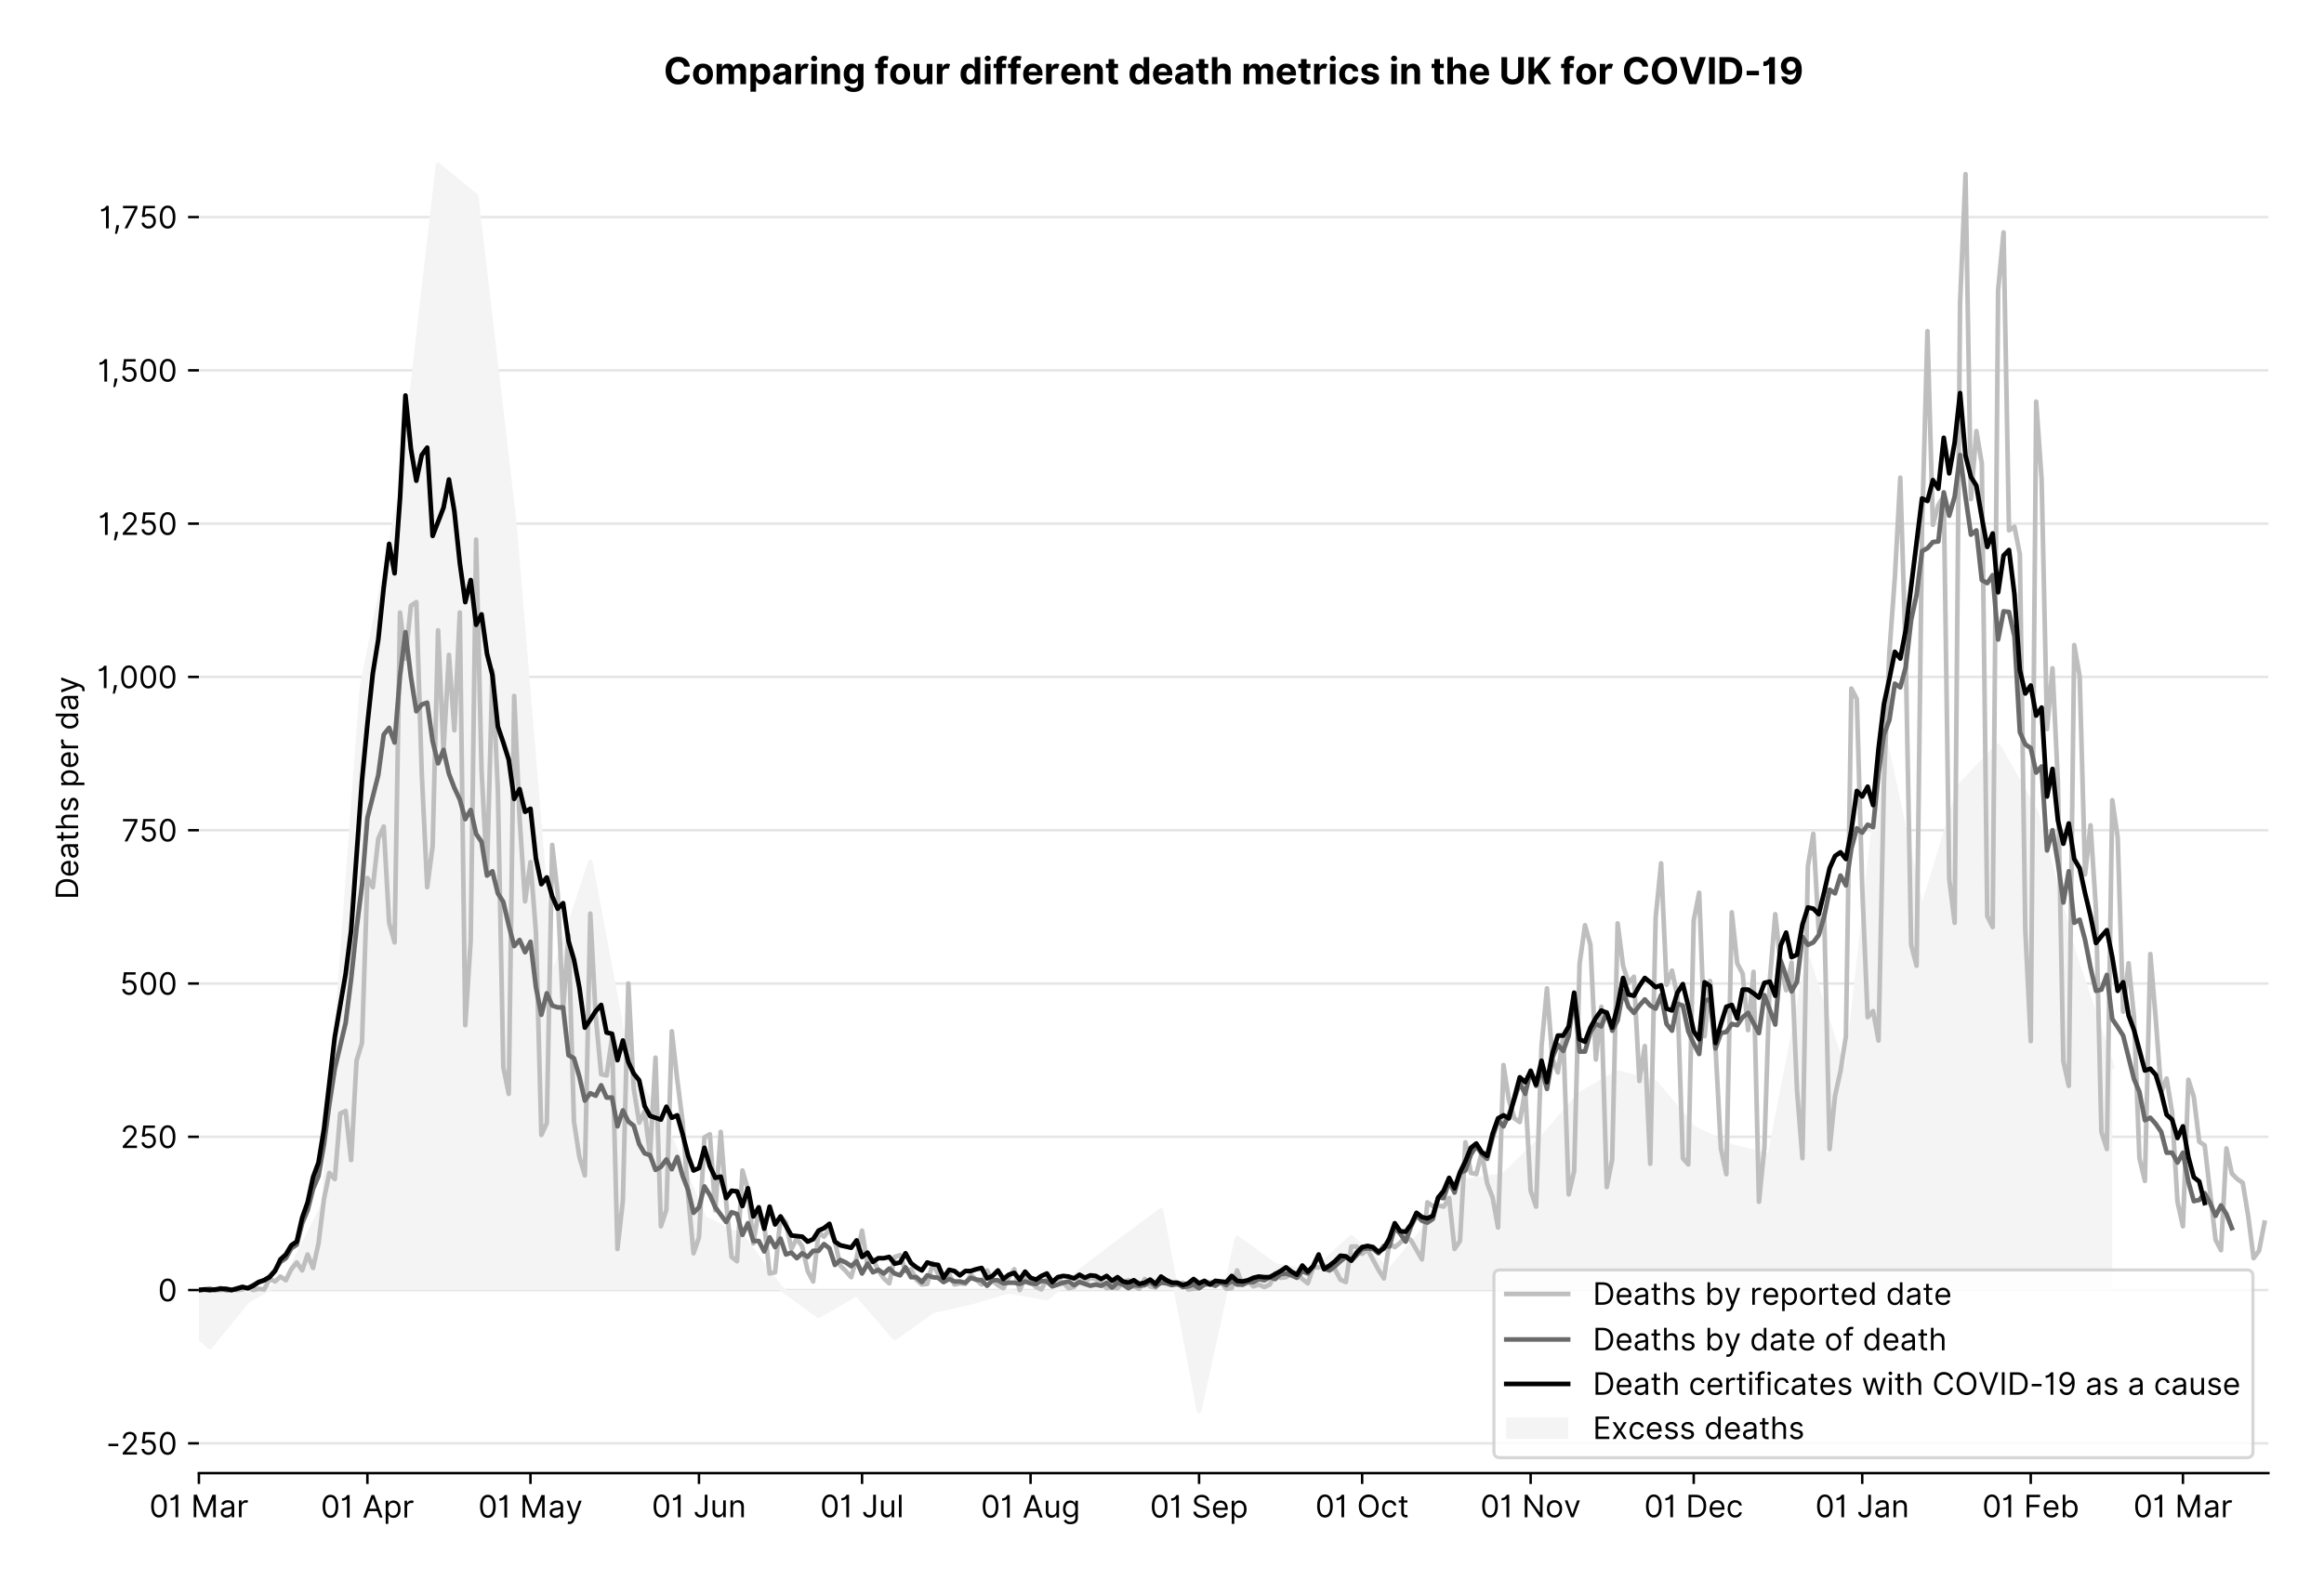 <?xml version="1.0" encoding="utf-8" standalone="no"?>
<!DOCTYPE svg PUBLIC "-//W3C//DTD SVG 1.1//EN"
  "http://www.w3.org/Graphics/SVG/1.1/DTD/svg11.dtd">
<!-- Created with matplotlib (https://matplotlib.org/) -->
<svg version="1.1" viewBox="0 0 751.956 511.276" xmlns="http://www.w3.org/2000/svg" xmlns:xlink="http://www.w3.org/1999/xlink">
 <defs>
  <style type="text/css">*{stroke-linecap:butt;stroke-linejoin:round;}</style>
 </defs>
 <g id="figure_1">
  <g id="patch_1">
   <path d="M 0 511.276 
L 751.956 511.276 
L 751.956 0 
L 0 0 
z
" style="fill:#ffffff;"/>
  </g>
  <g id="axes_1">
   <g id="patch_2">
    <path d="M 64.356 476.745 
L 733.956 476.745 
L 733.956 33.225 
L 64.356 33.225 
z
" style="fill:#ffffff;"/>
   </g>
   <g id="matplotlib.axis_1">
    <g id="xtick_1">
     <g id="line2d_1">
      <defs>
       <path d="M 0 0 
L 0 3.5 
" id="mc33205f62d" style="stroke:#000000;stroke-width:0.8;"/>
      </defs>
      <g>
       <use style="stroke:#000000;stroke-width:0.8;" x="64.356" xlink:href="#mc33205f62d" y="476.745"/>
      </g>
     </g>
     <g id="text_1">
      <!-- 01 Mar -->
      <g transform="translate(48.32 491.018)scale(0.1 -0.1)">
       <defs>
        <path d="M 31.25 -1 
Q 19.219 -1 12.594 8.766 
Q 5.969 18.531 5.969 36.359 
Q 5.969 54.047 12.641 63.875 
Q 19.312 73.719 31.25 73.719 
Q 43.188 73.719 49.859 63.875 
Q 56.531 54.047 56.531 36.359 
Q 56.531 18.531 49.906 8.766 
Q 43.297 -1 31.25 -1 
z
M 31.25 6.812 
Q 39.203 6.812 43.609 14.484 
Q 48.016 22.156 48.016 36.359 
Q 48.016 50.531 43.578 58.281 
Q 39.141 66.047 31.25 66.047 
Q 23.375 66.047 18.922 58.281 
Q 14.484 50.531 14.484 36.359 
Q 14.484 22.156 18.906 14.484 
Q 23.328 6.812 31.25 6.812 
z
" id="Inter-Regular-48"/>
        <path d="M 30.828 72.734 
L 30.828 0 
L 22.016 0 
L 22.016 59.938 
L 21.453 59.938 
Q 20.953 58.953 18.891 57.688 
Q 16.828 56.422 13.562 55.484 
Q 10.297 54.547 6.109 54.547 
L 6.109 61.938 
Q 10.328 61.938 13.422 63.453 
Q 16.516 64.984 18.594 67.047 
Q 20.672 69.109 21.75 70.766 
Q 22.828 72.438 23.016 72.734 
z
" id="Inter-Regular-49"/>
        <path id="Inter-Regular-32"/>
        <path d="M 8.812 72.734 
L 19.312 72.734 
L 44.031 12.359 
L 44.891 12.359 
L 69.609 72.734 
L 80.109 72.734 
L 80.109 0 
L 71.875 0 
L 71.875 55.25 
L 71.172 55.25 
L 48.438 0 
L 40.484 0 
L 17.75 55.25 
L 17.047 55.25 
L 17.047 0 
L 8.812 0 
z
" id="Inter-Regular-77"/>
        <path d="M 23.719 -1.281 
Q 18.531 -1.281 14.312 0.688 
Q 10.094 2.656 7.594 6.406 
Q 5.109 10.156 5.109 15.484 
Q 5.109 20.172 6.953 23.094 
Q 8.812 26.031 11.891 27.703 
Q 14.984 29.375 18.734 30.203 
Q 22.484 31.031 26.281 31.531 
Q 31.25 32.172 34.359 32.5 
Q 37.469 32.844 38.906 33.656 
Q 40.344 34.484 40.344 36.5 
L 40.344 36.797 
Q 40.344 42.047 37.484 44.953 
Q 34.625 47.875 28.844 47.875 
Q 22.828 47.875 19.422 45.234 
Q 16.016 42.609 14.625 39.625 
L 6.672 42.469 
Q 8.812 47.438 12.375 50.219 
Q 15.953 53.016 20.188 54.125 
Q 24.438 55.25 28.547 55.25 
Q 31.188 55.25 34.609 54.625 
Q 38.031 54.016 41.25 52.094 
Q 44.469 50.172 46.594 46.297 
Q 48.719 42.438 48.719 35.938 
L 48.719 0 
L 40.344 0 
L 40.344 7.391 
L 39.922 7.391 
Q 39.062 5.609 37.078 3.578 
Q 35.094 1.562 31.781 0.141 
Q 28.484 -1.281 23.719 -1.281 
z
M 25 6.25 
Q 29.969 6.25 33.391 8.203 
Q 36.828 10.156 38.578 13.234 
Q 40.344 16.328 40.344 19.75 
L 40.344 27.422 
Q 39.812 26.781 38.016 26.266 
Q 36.219 25.75 33.891 25.375 
Q 31.578 25 29.391 24.734 
Q 27.203 24.469 25.859 24.297 
Q 22.594 23.859 19.766 22.922 
Q 16.938 21.984 15.219 20.109 
Q 13.5 18.25 13.5 15.062 
Q 13.5 10.688 16.75 8.469 
Q 20 6.25 25 6.25 
z
" id="Inter-Regular-97"/>
        <path d="M 7.672 0 
L 7.672 54.547 
L 15.766 54.547 
L 15.766 46.312 
L 16.344 46.312 
Q 17.797 50.359 21.703 52.875 
Q 25.609 55.391 30.547 55.391 
Q 32.812 55.391 34.516 54.859 
Q 36.219 54.328 37.5 53.406 
L 34.656 46.312 
Q 33.766 46.766 32.578 47.031 
Q 31.391 47.297 29.828 47.297 
Q 23.859 47.297 19.953 43.656 
Q 16.047 40.016 16.047 34.516 
L 16.047 0 
z
" id="Inter-Regular-114"/>
       </defs>
       <use xlink:href="#Inter-Regular-48"/>
       <use x="62.5" xlink:href="#Inter-Regular-49"/>
       <use x="106.676" xlink:href="#Inter-Regular-32"/>
       <use x="134.801" xlink:href="#Inter-Regular-77"/>
       <use x="225.994" xlink:href="#Inter-Regular-97"/>
       <use x="282.386" xlink:href="#Inter-Regular-114"/>
      </g>
     </g>
    </g>
    <g id="xtick_2">
     <g id="line2d_2">
      <g>
       <use style="stroke:#000000;stroke-width:0.8;" x="118.879" xlink:href="#mc33205f62d" y="476.745"/>
      </g>
     </g>
     <g id="text_2">
      <!-- 01 Apr -->
      <g transform="translate(103.794 491.117)scale(0.1 -0.1)">
       <defs>
        <path d="M 11.797 0 
L 2.562 0 
L 29.266 72.734 
L 38.359 72.734 
L 65.062 0 
L 55.828 0 
L 48.516 20.594 
L 19.109 20.594 
z
M 21.875 28.406 
L 45.734 28.406 
L 34.094 61.219 
L 33.531 61.219 
z
" id="Inter-Regular-65"/>
        <path d="M 7.672 -20.453 
L 7.672 54.547 
L 15.766 54.547 
L 15.766 45.875 
L 16.766 45.875 
Q 17.688 47.297 19.328 49.516 
Q 20.984 51.734 24.094 53.484 
Q 27.203 55.25 32.531 55.25 
Q 39.422 55.25 44.672 51.797 
Q 49.938 48.359 52.875 42.031 
Q 55.828 35.719 55.828 27.125 
Q 55.828 18.469 52.875 12.125 
Q 49.938 5.781 44.703 2.312 
Q 39.484 -1.141 32.672 -1.141 
Q 27.422 -1.141 24.25 0.609 
Q 21.094 2.375 19.391 4.625 
Q 17.688 6.891 16.766 8.375 
L 16.047 8.375 
L 16.047 -20.453 
z
M 15.906 27.266 
Q 15.906 18 19.938 12.188 
Q 23.969 6.391 31.531 6.391 
Q 36.797 6.391 40.328 9.172 
Q 43.859 11.969 45.641 16.703 
Q 47.438 21.453 47.438 27.266 
Q 47.438 33.031 45.672 37.656 
Q 43.922 42.297 40.391 45.016 
Q 36.859 47.734 31.531 47.734 
Q 23.859 47.734 19.875 42.078 
Q 15.906 36.438 15.906 27.266 
z
" id="Inter-Regular-112"/>
       </defs>
       <use xlink:href="#Inter-Regular-48"/>
       <use x="62.5" xlink:href="#Inter-Regular-49"/>
       <use x="106.676" xlink:href="#Inter-Regular-32"/>
       <use x="134.801" xlink:href="#Inter-Regular-65"/>
       <use x="202.415" xlink:href="#Inter-Regular-112"/>
       <use x="263.352" xlink:href="#Inter-Regular-114"/>
      </g>
     </g>
    </g>
    <g id="xtick_3">
     <g id="line2d_3">
      <g>
       <use style="stroke:#000000;stroke-width:0.8;" x="171.642" xlink:href="#mc33205f62d" y="476.745"/>
      </g>
     </g>
     <g id="text_3">
      <!-- 01 May -->
      <g transform="translate(154.739 491.117)scale(0.1 -0.1)">
       <defs>
        <path d="M 12.781 -21.172 
Q 10.656 -21.172 8.984 -20.828 
Q 7.312 -20.484 6.672 -20.172 
L 8.812 -12.781 
Q 13.391 -13.953 16.453 -12.719 
Q 19.531 -11.5 21.734 -5.391 
L 23.578 -0.281 
L 3.406 54.547 
L 12.5 54.547 
L 27.562 11.078 
L 28.125 11.078 
L 43.188 54.547 
L 52.281 54.547 
L 28.844 -8.812 
Q 24.219 -21.172 12.781 -21.172 
z
" id="Inter-Regular-121"/>
       </defs>
       <use xlink:href="#Inter-Regular-48"/>
       <use x="62.5" xlink:href="#Inter-Regular-49"/>
       <use x="106.676" xlink:href="#Inter-Regular-32"/>
       <use x="134.801" xlink:href="#Inter-Regular-77"/>
       <use x="225.994" xlink:href="#Inter-Regular-97"/>
       <use x="282.386" xlink:href="#Inter-Regular-121"/>
      </g>
     </g>
    </g>
    <g id="xtick_4">
     <g id="line2d_4">
      <g>
       <use style="stroke:#000000;stroke-width:0.8;" x="226.165" xlink:href="#mc33205f62d" y="476.745"/>
      </g>
     </g>
     <g id="text_4">
      <!-- 01 Jun -->
      <g transform="translate(210.88 491.018)scale(0.1 -0.1)">
       <defs>
        <path d="M 36.656 72.734 
L 45.453 72.734 
L 45.453 20.734 
Q 45.453 10.266 39.828 4.625 
Q 34.203 -1 24.719 -1 
Q 18.75 -1 14.094 1.188 
Q 9.453 3.375 6.781 7.422 
Q 4.125 11.469 4.125 17.047 
L 12.781 17.047 
Q 12.781 12.422 16.156 9.609 
Q 19.531 6.812 24.719 6.812 
Q 30.438 6.812 33.547 10.375 
Q 36.656 13.953 36.656 20.734 
z
" id="Inter-Regular-74"/>
        <path d="M 42.047 22.297 
L 42.047 54.547 
L 50.422 54.547 
L 50.422 0 
L 42.047 0 
L 42.047 9.234 
L 41.484 9.234 
Q 39.562 5.078 35.516 2.188 
Q 31.469 -0.703 25.281 -0.703 
Q 17.609 -0.703 12.641 4.375 
Q 7.672 9.453 7.672 19.891 
L 7.672 54.547 
L 16.047 54.547 
L 16.047 20.453 
Q 16.047 14.484 19.406 10.938 
Q 22.766 7.391 27.984 7.391 
Q 31.109 7.391 34.359 8.984 
Q 37.609 10.578 39.828 13.875 
Q 42.047 17.188 42.047 22.297 
z
" id="Inter-Regular-117"/>
        <path d="M 16.047 32.812 
L 16.047 0 
L 7.672 0 
L 7.672 54.547 
L 15.766 54.547 
L 15.766 46.016 
L 16.484 46.016 
Q 18.391 50.172 22.297 52.703 
Q 26.203 55.25 32.391 55.25 
Q 40.656 55.25 45.75 50.172 
Q 50.859 45.094 50.859 34.656 
L 50.859 0 
L 42.469 0 
L 42.469 34.094 
Q 42.469 40.516 39.125 44.125 
Q 35.797 47.734 29.969 47.734 
Q 23.969 47.734 20 43.844 
Q 16.047 39.953 16.047 32.812 
z
" id="Inter-Regular-110"/>
       </defs>
       <use xlink:href="#Inter-Regular-48"/>
       <use x="62.5" xlink:href="#Inter-Regular-49"/>
       <use x="106.676" xlink:href="#Inter-Regular-32"/>
       <use x="134.801" xlink:href="#Inter-Regular-74"/>
       <use x="189.063" xlink:href="#Inter-Regular-117"/>
       <use x="247.159" xlink:href="#Inter-Regular-110"/>
      </g>
     </g>
    </g>
    <g id="xtick_5">
     <g id="line2d_5">
      <g>
       <use style="stroke:#000000;stroke-width:0.8;" x="278.928" xlink:href="#mc33205f62d" y="476.745"/>
      </g>
     </g>
     <g id="text_5">
      <!-- 01 Jul -->
      <g transform="translate(265.385 491.018)scale(0.1 -0.1)">
       <defs>
        <path d="M 16.047 72.734 
L 16.047 0 
L 7.672 0 
L 7.672 72.734 
z
" id="Inter-Regular-108"/>
       </defs>
       <use xlink:href="#Inter-Regular-48"/>
       <use x="62.5" xlink:href="#Inter-Regular-49"/>
       <use x="106.676" xlink:href="#Inter-Regular-32"/>
       <use x="134.801" xlink:href="#Inter-Regular-74"/>
       <use x="189.063" xlink:href="#Inter-Regular-117"/>
       <use x="247.159" xlink:href="#Inter-Regular-108"/>
      </g>
     </g>
    </g>
    <g id="xtick_6">
     <g id="line2d_6">
      <g>
       <use style="stroke:#000000;stroke-width:0.8;" x="333.451" xlink:href="#mc33205f62d" y="476.745"/>
      </g>
     </g>
     <g id="text_6">
      <!-- 01 Aug -->
      <g transform="translate(317.379 491.117)scale(0.1 -0.1)">
       <defs>
        <path d="M 29.688 -21.594 
Q 20.562 -21.594 15.25 -18.266 
Q 9.938 -14.953 7.391 -10.656 
L 14.062 -5.969 
Q 15.203 -7.453 16.938 -9.391 
Q 18.688 -11.328 21.719 -12.766 
Q 24.75 -14.203 29.688 -14.203 
Q 36.297 -14.203 40.594 -11 
Q 44.891 -7.812 44.891 -1 
L 44.891 10.078 
L 44.172 10.078 
Q 43.25 8.594 41.562 6.406 
Q 39.875 4.219 36.734 2.531 
Q 33.594 0.859 28.266 0.859 
Q 21.656 0.859 16.422 3.984 
Q 11.188 7.109 8.141 13.062 
Q 5.109 19.031 5.109 27.562 
Q 5.109 35.938 8.062 42.172 
Q 11.016 48.406 16.266 51.828 
Q 21.516 55.25 28.406 55.25 
Q 33.734 55.25 36.875 53.484 
Q 40.016 51.734 41.703 49.516 
Q 43.391 47.297 44.312 45.875 
L 45.172 45.875 
L 45.172 54.547 
L 53.266 54.547 
L 53.266 -1.562 
Q 53.266 -8.594 50.078 -13.016 
Q 46.906 -17.438 41.562 -19.516 
Q 36.219 -21.594 29.688 -21.594 
z
M 29.406 8.375 
Q 36.969 8.375 41 13.5 
Q 45.031 18.641 45.031 27.703 
Q 45.031 36.547 41.047 42.141 
Q 37.078 47.734 29.406 47.734 
Q 24.078 47.734 20.547 45.031 
Q 17.016 42.328 15.25 37.781 
Q 13.5 33.234 13.5 27.703 
Q 13.5 19.172 17.5 13.766 
Q 21.516 8.375 29.406 8.375 
z
" id="Inter-Regular-103"/>
       </defs>
       <use xlink:href="#Inter-Regular-48"/>
       <use x="62.5" xlink:href="#Inter-Regular-49"/>
       <use x="106.676" xlink:href="#Inter-Regular-32"/>
       <use x="134.801" xlink:href="#Inter-Regular-65"/>
       <use x="202.415" xlink:href="#Inter-Regular-117"/>
       <use x="260.511" xlink:href="#Inter-Regular-103"/>
      </g>
     </g>
    </g>
    <g id="xtick_7">
     <g id="line2d_7">
      <g>
       <use style="stroke:#000000;stroke-width:0.8;" x="387.973" xlink:href="#mc33205f62d" y="476.745"/>
      </g>
     </g>
     <g id="text_7">
      <!-- 01 Sep -->
      <g transform="translate(372.086 491.117)scale(0.1 -0.1)">
       <defs>
        <path d="M 48.578 54.547 
Q 47.938 59.938 43.391 62.922 
Q 38.844 65.906 32.25 65.906 
Q 25 65.906 20.594 62.484 
Q 16.188 59.062 16.188 53.828 
Q 16.188 49.922 18.578 47.531 
Q 20.984 45.141 24.266 43.797 
Q 27.562 42.469 30.25 41.766 
L 37.641 39.766 
Q 40.484 39.031 43.984 37.719 
Q 47.484 36.406 50.688 34.141 
Q 53.906 31.891 56 28.375 
Q 58.094 24.859 58.094 19.75 
Q 58.094 13.844 55.016 9.078 
Q 51.953 4.328 46.078 1.516 
Q 40.203 -1.281 31.812 -1.281 
Q 20.094 -1.281 13.203 4.25 
Q 6.328 9.797 5.688 18.75 
L 14.781 18.75 
Q 15.125 14.625 17.562 11.938 
Q 20 9.266 23.734 7.969 
Q 27.484 6.672 31.812 6.672 
Q 36.859 6.672 40.875 8.328 
Q 44.891 9.984 47.234 12.938 
Q 49.578 15.906 49.578 19.891 
Q 49.578 23.516 47.547 25.781 
Q 45.531 28.047 42.219 29.469 
Q 38.922 30.891 35.094 31.953 
L 26.141 34.516 
Q 17.609 36.969 12.641 41.516 
Q 7.672 46.062 7.672 53.406 
Q 7.672 59.516 10.984 64.078 
Q 14.312 68.641 19.938 71.172 
Q 25.562 73.719 32.531 73.719 
Q 39.562 73.719 45.031 71.219 
Q 50.5 68.719 53.703 64.375 
Q 56.922 60.047 57.109 54.547 
z
" id="Inter-Regular-83"/>
        <path d="M 30.547 -1.141 
Q 22.656 -1.141 16.953 2.359 
Q 11.266 5.859 8.188 12.156 
Q 5.109 18.469 5.109 26.844 
Q 5.109 35.234 8.188 41.641 
Q 11.266 48.047 16.781 51.641 
Q 22.297 55.25 29.688 55.25 
Q 33.953 55.25 38.109 53.828 
Q 42.266 52.422 45.672 49.234 
Q 49.078 46.062 51.094 40.844 
Q 53.125 35.625 53.125 27.984 
L 53.125 24.438 
L 13.531 24.438 
Q 13.812 15.703 18.484 11.047 
Q 23.156 6.391 30.547 6.391 
Q 35.484 6.391 39.031 8.516 
Q 42.578 10.656 44.172 14.922 
L 52.281 12.641 
Q 50.359 6.469 44.594 2.656 
Q 38.844 -1.141 30.547 -1.141 
z
M 13.531 31.672 
L 44.609 31.672 
Q 44.609 38.594 40.547 43.156 
Q 36.5 47.734 29.688 47.734 
Q 24.891 47.734 21.375 45.484 
Q 17.859 43.25 15.828 39.578 
Q 13.812 35.906 13.531 31.672 
z
" id="Inter-Regular-101"/>
       </defs>
       <use xlink:href="#Inter-Regular-48"/>
       <use x="62.5" xlink:href="#Inter-Regular-49"/>
       <use x="106.676" xlink:href="#Inter-Regular-32"/>
       <use x="134.801" xlink:href="#Inter-Regular-83"/>
       <use x="198.58" xlink:href="#Inter-Regular-101"/>
       <use x="256.818" xlink:href="#Inter-Regular-112"/>
      </g>
     </g>
    </g>
    <g id="xtick_8">
     <g id="line2d_8">
      <g>
       <use style="stroke:#000000;stroke-width:0.8;" x="440.737" xlink:href="#mc33205f62d" y="476.745"/>
      </g>
     </g>
     <g id="text_8">
      <!-- 01 Oct -->
      <g transform="translate(425.581 491.018)scale(0.1 -0.1)">
       <defs>
        <path d="M 70.172 36.359 
Q 70.172 24.859 66.016 16.469 
Q 61.859 8.094 54.609 3.547 
Q 47.375 -1 38.062 -1 
Q 28.766 -1 21.516 3.547 
Q 14.281 8.094 10.125 16.469 
Q 5.969 24.859 5.969 36.359 
Q 5.969 47.875 10.125 56.25 
Q 14.281 64.625 21.516 69.172 
Q 28.766 73.719 38.062 73.719 
Q 47.375 73.719 54.609 69.172 
Q 61.859 64.625 66.016 56.25 
Q 70.172 47.875 70.172 36.359 
z
M 61.656 36.359 
Q 61.656 45.812 58.5 52.312 
Q 55.359 58.812 50.016 62.141 
Q 44.672 65.484 38.062 65.484 
Q 31.469 65.484 26.125 62.141 
Q 20.781 58.812 17.625 52.312 
Q 14.484 45.812 14.484 36.359 
Q 14.484 26.922 17.625 20.422 
Q 20.781 13.922 26.125 10.578 
Q 31.469 7.25 38.062 7.25 
Q 44.672 7.25 50.016 10.578 
Q 55.359 13.922 58.5 20.422 
Q 61.656 26.922 61.656 36.359 
z
" id="Inter-Regular-79"/>
        <path d="M 29.828 -1.141 
Q 22.156 -1.141 16.609 2.484 
Q 11.078 6.109 8.094 12.469 
Q 5.109 18.828 5.109 26.984 
Q 5.109 35.297 8.188 41.672 
Q 11.266 48.047 16.781 51.641 
Q 22.297 55.25 29.688 55.25 
Q 35.438 55.25 40.047 53.125 
Q 44.672 51 47.609 47.156 
Q 50.562 43.328 51.281 38.203 
L 42.906 38.203 
Q 41.938 41.938 38.656 44.828 
Q 35.375 47.734 29.828 47.734 
Q 22.484 47.734 17.984 42.141 
Q 13.5 36.547 13.5 27.266 
Q 13.5 17.797 17.938 12.094 
Q 22.375 6.391 29.828 6.391 
Q 34.734 6.391 38.234 8.906 
Q 41.734 11.438 42.906 15.906 
L 51.281 15.906 
Q 50.562 11.078 47.781 7.219 
Q 45 3.375 40.438 1.109 
Q 35.875 -1.141 29.828 -1.141 
z
" id="Inter-Regular-99"/>
        <path d="M 31.391 54.547 
L 31.391 47.438 
L 19.75 47.438 
L 19.75 15.625 
Q 19.75 12.078 20.797 10.312 
Q 21.844 8.562 23.484 7.969 
Q 25.141 7.391 26.984 7.391 
Q 28.375 7.391 29.266 7.547 
Q 30.156 7.703 30.688 7.812 
L 32.391 0.281 
Q 31.531 -0.031 30 -0.359 
Q 28.484 -0.703 26.141 -0.703 
Q 22.594 -0.703 19.188 0.812 
Q 15.797 2.344 13.578 5.469 
Q 11.359 8.594 11.359 13.359 
L 11.359 47.438 
L 3.125 47.438 
L 3.125 54.547 
L 11.359 54.547 
L 11.359 67.609 
L 19.75 67.609 
L 19.75 54.547 
z
" id="Inter-Regular-116"/>
       </defs>
       <use xlink:href="#Inter-Regular-48"/>
       <use x="62.5" xlink:href="#Inter-Regular-49"/>
       <use x="106.676" xlink:href="#Inter-Regular-32"/>
       <use x="134.801" xlink:href="#Inter-Regular-79"/>
       <use x="210.938" xlink:href="#Inter-Regular-99"/>
       <use x="266.761" xlink:href="#Inter-Regular-116"/>
      </g>
     </g>
    </g>
    <g id="xtick_9">
     <g id="line2d_9">
      <g>
       <use style="stroke:#000000;stroke-width:0.8;" x="495.259" xlink:href="#mc33205f62d" y="476.745"/>
      </g>
     </g>
     <g id="text_9">
      <!-- 01 Nov -->
      <g transform="translate(478.988 491.018)scale(0.1 -0.1)">
       <defs>
        <path d="M 66.484 72.734 
L 66.484 0 
L 57.953 0 
L 18.328 57.109 
L 17.609 57.109 
L 17.609 0 
L 8.812 0 
L 8.812 72.734 
L 17.328 72.734 
L 57.109 15.484 
L 57.812 15.484 
L 57.812 72.734 
z
" id="Inter-Regular-78"/>
        <path d="M 29.828 -1.141 
Q 22.438 -1.141 16.875 2.375 
Q 11.328 5.891 8.219 12.203 
Q 5.109 18.531 5.109 26.984 
Q 5.109 35.516 8.219 41.859 
Q 11.328 48.219 16.875 51.734 
Q 22.438 55.25 29.828 55.25 
Q 37.219 55.25 42.766 51.734 
Q 48.328 48.219 51.438 41.859 
Q 54.547 35.516 54.547 26.984 
Q 54.547 18.531 51.438 12.203 
Q 48.328 5.891 42.766 2.375 
Q 37.219 -1.141 29.828 -1.141 
z
M 29.828 6.391 
Q 35.438 6.391 39.062 9.266 
Q 42.688 12.141 44.422 16.828 
Q 46.172 21.516 46.172 26.984 
Q 46.172 32.453 44.422 37.172 
Q 42.688 41.906 39.062 44.812 
Q 35.438 47.734 29.828 47.734 
Q 24.219 47.734 20.594 44.812 
Q 16.969 41.906 15.234 37.172 
Q 13.5 32.453 13.5 26.984 
Q 13.5 21.516 15.234 16.828 
Q 16.969 12.141 20.594 9.266 
Q 24.219 6.391 29.828 6.391 
z
" id="Inter-Regular-111"/>
        <path d="M 52.281 54.547 
L 32.109 0 
L 23.578 0 
L 3.406 54.547 
L 12.5 54.547 
L 27.562 11.078 
L 28.125 11.078 
L 43.188 54.547 
z
" id="Inter-Regular-118"/>
       </defs>
       <use xlink:href="#Inter-Regular-48"/>
       <use x="62.5" xlink:href="#Inter-Regular-49"/>
       <use x="106.676" xlink:href="#Inter-Regular-32"/>
       <use x="134.801" xlink:href="#Inter-Regular-78"/>
       <use x="210.085" xlink:href="#Inter-Regular-111"/>
       <use x="269.744" xlink:href="#Inter-Regular-118"/>
      </g>
     </g>
    </g>
    <g id="xtick_10">
     <g id="line2d_10">
      <g>
       <use style="stroke:#000000;stroke-width:0.8;" x="548.023" xlink:href="#mc33205f62d" y="476.745"/>
      </g>
     </g>
     <g id="text_10">
      <!-- 01 Dec -->
      <g transform="translate(531.986 491.018)scale(0.1 -0.1)">
       <defs>
        <path d="M 31.25 0 
L 8.812 0 
L 8.812 72.734 
L 32.25 72.734 
Q 42.828 72.734 50.359 68.375 
Q 57.891 64.031 61.891 55.906 
Q 65.906 47.797 65.906 36.5 
Q 65.906 25.141 61.859 16.953 
Q 57.812 8.766 50.062 4.375 
Q 42.328 0 31.25 0 
z
M 17.609 7.812 
L 30.688 7.812 
Q 44.219 7.812 50.797 15.5 
Q 57.391 23.188 57.391 36.5 
Q 57.391 49.719 50.922 57.312 
Q 44.469 64.922 31.672 64.922 
L 17.609 64.922 
z
" id="Inter-Regular-68"/>
       </defs>
       <use xlink:href="#Inter-Regular-48"/>
       <use x="62.5" xlink:href="#Inter-Regular-49"/>
       <use x="106.676" xlink:href="#Inter-Regular-32"/>
       <use x="134.801" xlink:href="#Inter-Regular-68"/>
       <use x="206.676" xlink:href="#Inter-Regular-101"/>
       <use x="264.915" xlink:href="#Inter-Regular-99"/>
      </g>
     </g>
    </g>
    <g id="xtick_11">
     <g id="line2d_11">
      <g>
       <use style="stroke:#000000;stroke-width:0.8;" x="602.546" xlink:href="#mc33205f62d" y="476.745"/>
      </g>
     </g>
     <g id="text_11">
      <!-- 01 Jan -->
      <g transform="translate(587.346 491.018)scale(0.1 -0.1)">
       <use xlink:href="#Inter-Regular-48"/>
       <use x="62.5" xlink:href="#Inter-Regular-49"/>
       <use x="106.676" xlink:href="#Inter-Regular-32"/>
       <use x="134.801" xlink:href="#Inter-Regular-74"/>
       <use x="189.063" xlink:href="#Inter-Regular-97"/>
       <use x="245.455" xlink:href="#Inter-Regular-110"/>
      </g>
     </g>
    </g>
    <g id="xtick_12">
     <g id="line2d_12">
      <g>
       <use style="stroke:#000000;stroke-width:0.8;" x="657.068" xlink:href="#mc33205f62d" y="476.745"/>
      </g>
     </g>
     <g id="text_12">
      <!-- 01 Feb -->
      <g transform="translate(641.379 491.018)scale(0.1 -0.1)">
       <defs>
        <path d="M 8.812 0 
L 8.812 72.734 
L 52.422 72.734 
L 52.422 64.922 
L 17.609 64.922 
L 17.609 40.344 
L 49.156 40.344 
L 49.156 32.531 
L 17.609 32.531 
L 17.609 0 
z
" id="Inter-Regular-70"/>
        <path d="M 8.812 0 
L 8.812 72.734 
L 17.188 72.734 
L 17.188 45.875 
L 17.906 45.875 
Q 18.828 47.297 20.469 49.516 
Q 22.125 51.734 25.234 53.484 
Q 28.344 55.25 33.672 55.25 
Q 40.562 55.25 45.812 51.797 
Q 51.062 48.359 54.016 42.031 
Q 56.969 35.719 56.969 27.125 
Q 56.969 18.469 54.016 12.125 
Q 51.062 5.781 45.844 2.312 
Q 40.625 -1.141 33.812 -1.141 
Q 28.547 -1.141 25.391 0.609 
Q 22.234 2.375 20.531 4.625 
Q 18.828 6.891 17.906 8.375 
L 16.906 8.375 
L 16.906 0 
z
M 17.047 27.266 
Q 17.047 18 21.078 12.188 
Q 25.109 6.391 32.672 6.391 
Q 37.922 6.391 41.453 9.172 
Q 45 11.969 46.781 16.703 
Q 48.578 21.453 48.578 27.266 
Q 48.578 33.031 46.812 37.656 
Q 45.062 42.297 41.531 45.016 
Q 38 47.734 32.672 47.734 
Q 25 47.734 21.016 42.078 
Q 17.047 36.438 17.047 27.266 
z
" id="Inter-Regular-98"/>
       </defs>
       <use xlink:href="#Inter-Regular-48"/>
       <use x="62.5" xlink:href="#Inter-Regular-49"/>
       <use x="106.676" xlink:href="#Inter-Regular-32"/>
       <use x="134.801" xlink:href="#Inter-Regular-70"/>
       <use x="193.466" xlink:href="#Inter-Regular-101"/>
       <use x="251.705" xlink:href="#Inter-Regular-98"/>
      </g>
     </g>
    </g>
    <g id="xtick_13">
     <g id="line2d_13">
      <g>
       <use style="stroke:#000000;stroke-width:0.8;" x="706.314" xlink:href="#mc33205f62d" y="476.745"/>
      </g>
     </g>
     <g id="text_13">
      <!-- 01 Mar -->
      <g transform="translate(690.277 491.018)scale(0.1 -0.1)">
       <use xlink:href="#Inter-Regular-48"/>
       <use x="62.5" xlink:href="#Inter-Regular-49"/>
       <use x="106.676" xlink:href="#Inter-Regular-32"/>
       <use x="134.801" xlink:href="#Inter-Regular-77"/>
       <use x="225.994" xlink:href="#Inter-Regular-97"/>
       <use x="282.386" xlink:href="#Inter-Regular-114"/>
      </g>
     </g>
    </g>
   </g>
   <g id="matplotlib.axis_2">
    <g id="ytick_1">
     <g id="line2d_14">
      <path clip-path="url(#p6eaeaac77d)" d="M 64.356 467.102 
L 733.956 467.102 
" style="fill:none;stroke:#e5e5e5;stroke-linecap:square;stroke-width:0.8;"/>
     </g>
     <g id="line2d_15">
      <defs>
       <path d="M 0 0 
L -3.5 0 
" id="mfd6a5a5dba" style="stroke:#000000;stroke-width:0.8;"/>
      </defs>
      <g>
       <use style="stroke:#000000;stroke-width:0.8;" x="64.356" xlink:href="#mfd6a5a5dba" y="467.102"/>
      </g>
     </g>
     <g id="text_14">
      <!-- -250 -->
      <g transform="translate(34.372 470.738)scale(0.1 -0.1)">
       <defs>
        <path d="M 38.922 35.078 
L 38.922 27.266 
L 7.109 27.266 
L 7.109 35.078 
z
" id="Inter-Regular-45"/>
        <path d="M 7.531 0 
L 7.531 6.391 
L 31.531 32.672 
Q 35.766 37.281 38.5 40.703 
Q 41.234 44.141 42.562 47.172 
Q 43.891 50.219 43.891 53.547 
Q 43.891 59.297 39.891 62.672 
Q 35.906 66.047 29.969 66.047 
Q 23.656 66.047 19.922 62.266 
Q 16.188 58.484 16.188 52.266 
L 7.812 52.266 
Q 7.812 58.672 10.75 63.5 
Q 13.703 68.328 18.797 71.016 
Q 23.906 73.719 30.25 73.719 
Q 36.656 73.719 41.578 71.016 
Q 46.516 68.328 49.312 63.734 
Q 52.125 59.156 52.125 53.547 
Q 52.125 49.531 50.688 45.719 
Q 49.25 41.906 45.719 37.234 
Q 42.188 32.562 35.938 25.859 
L 19.609 8.375 
L 19.609 7.812 
L 53.406 7.812 
L 53.406 0 
z
" id="Inter-Regular-50"/>
        <path d="M 30.25 -1 
Q 24 -1 19 1.484 
Q 14 3.984 10.969 8.312 
Q 7.953 12.641 7.672 18.188 
L 16.188 18.188 
Q 16.688 13.25 20.688 10.031 
Q 24.688 6.812 30.25 6.812 
Q 34.734 6.812 38.234 8.906 
Q 41.734 11.016 43.734 14.688 
Q 45.734 18.359 45.734 23.016 
Q 45.734 27.766 43.656 31.516 
Q 41.578 35.266 37.953 37.422 
Q 34.344 39.594 29.688 39.625 
Q 26.344 39.672 22.828 38.625 
Q 19.312 37.578 17.047 35.938 
L 8.812 36.938 
L 13.219 72.734 
L 51 72.734 
L 51 64.922 
L 20.594 64.922 
L 18.047 43.469 
L 18.469 43.469 
Q 20.703 45.234 24.078 46.406 
Q 27.453 47.578 31.109 47.578 
Q 37.781 47.578 43.016 44.406 
Q 48.266 41.234 51.266 35.719 
Q 54.266 30.219 54.266 23.156 
Q 54.266 16.188 51.156 10.734 
Q 48.047 5.297 42.609 2.141 
Q 37.188 -1 30.25 -1 
z
" id="Inter-Regular-53"/>
       </defs>
       <use xlink:href="#Inter-Regular-45"/>
       <use x="46.023" xlink:href="#Inter-Regular-50"/>
       <use x="106.534" xlink:href="#Inter-Regular-53"/>
       <use x="167.33" xlink:href="#Inter-Regular-48"/>
      </g>
     </g>
    </g>
    <g id="ytick_2">
     <g id="line2d_16">
      <path clip-path="url(#p6eaeaac77d)" d="M 64.356 417.495 
L 733.956 417.495 
" style="fill:none;stroke:#e5e5e5;stroke-linecap:square;stroke-width:0.8;"/>
     </g>
     <g id="line2d_17">
      <g>
       <use style="stroke:#000000;stroke-width:0.8;" x="64.356" xlink:href="#mfd6a5a5dba" y="417.495"/>
      </g>
     </g>
     <g id="text_15">
      <!-- 0 -->
      <g transform="translate(51.106 421.132)scale(0.1 -0.1)">
       <use xlink:href="#Inter-Regular-48"/>
      </g>
     </g>
    </g>
    <g id="ytick_3">
     <g id="line2d_18">
      <path clip-path="url(#p6eaeaac77d)" d="M 64.356 367.889 
L 733.956 367.889 
" style="fill:none;stroke:#e5e5e5;stroke-linecap:square;stroke-width:0.8;"/>
     </g>
     <g id="line2d_19">
      <g>
       <use style="stroke:#000000;stroke-width:0.8;" x="64.356" xlink:href="#mfd6a5a5dba" y="367.889"/>
      </g>
     </g>
     <g id="text_16">
      <!-- 250 -->
      <g transform="translate(38.975 371.526)scale(0.1 -0.1)">
       <use xlink:href="#Inter-Regular-50"/>
       <use x="60.511" xlink:href="#Inter-Regular-53"/>
       <use x="121.307" xlink:href="#Inter-Regular-48"/>
      </g>
     </g>
    </g>
    <g id="ytick_4">
     <g id="line2d_20">
      <path clip-path="url(#p6eaeaac77d)" d="M 64.356 318.283 
L 733.956 318.283 
" style="fill:none;stroke:#e5e5e5;stroke-linecap:square;stroke-width:0.8;"/>
     </g>
     <g id="line2d_21">
      <g>
       <use style="stroke:#000000;stroke-width:0.8;" x="64.356" xlink:href="#mfd6a5a5dba" y="318.283"/>
      </g>
     </g>
     <g id="text_17">
      <!-- 500 -->
      <g transform="translate(38.777 321.919)scale(0.1 -0.1)">
       <use xlink:href="#Inter-Regular-53"/>
       <use x="60.795" xlink:href="#Inter-Regular-48"/>
       <use x="123.295" xlink:href="#Inter-Regular-48"/>
      </g>
     </g>
    </g>
    <g id="ytick_5">
     <g id="line2d_22">
      <path clip-path="url(#p6eaeaac77d)" d="M 64.356 268.676 
L 733.956 268.676 
" style="fill:none;stroke:#e5e5e5;stroke-linecap:square;stroke-width:0.8;"/>
     </g>
     <g id="line2d_23">
      <g>
       <use style="stroke:#000000;stroke-width:0.8;" x="64.356" xlink:href="#mfd6a5a5dba" y="268.676"/>
      </g>
     </g>
     <g id="text_18">
      <!-- 750 -->
      <g transform="translate(39.316 272.313)scale(0.1 -0.1)">
       <defs>
        <path d="M 9.797 0 
L 42.328 64.344 
L 42.328 64.922 
L 4.828 64.922 
L 4.828 72.734 
L 51.422 72.734 
L 51.422 64.484 
L 19.031 0 
z
" id="Inter-Regular-55"/>
       </defs>
       <use xlink:href="#Inter-Regular-55"/>
       <use x="57.102" xlink:href="#Inter-Regular-53"/>
       <use x="117.898" xlink:href="#Inter-Regular-48"/>
      </g>
     </g>
    </g>
    <g id="ytick_6">
     <g id="line2d_24">
      <path clip-path="url(#p6eaeaac77d)" d="M 64.356 219.07 
L 733.956 219.07 
" style="fill:none;stroke:#e5e5e5;stroke-linecap:square;stroke-width:0.8;"/>
     </g>
     <g id="line2d_25">
      <g>
       <use style="stroke:#000000;stroke-width:0.8;" x="64.356" xlink:href="#mfd6a5a5dba" y="219.07"/>
      </g>
     </g>
     <g id="text_19">
      <!-- 1,000 -->
      <g transform="translate(31.391 222.707)scale(0.1 -0.1)">
       <defs>
        <path d="M 20.172 9.938 
L 19.609 6.109 
Q 19 2.062 17.766 -2.547 
Q 16.547 -7.172 15.234 -11.25 
Q 13.922 -15.344 13.062 -17.75 
L 6.672 -17.75 
Q 7.141 -15.484 7.875 -11.75 
Q 8.625 -8.031 9.391 -3.422 
Q 10.156 1.172 10.656 5.969 
L 11.078 9.938 
z
" id="Inter-Regular-44"/>
       </defs>
       <use xlink:href="#Inter-Regular-49"/>
       <use x="44.176" xlink:href="#Inter-Regular-44"/>
       <use x="72.159" xlink:href="#Inter-Regular-48"/>
       <use x="134.659" xlink:href="#Inter-Regular-48"/>
       <use x="197.159" xlink:href="#Inter-Regular-48"/>
      </g>
     </g>
    </g>
    <g id="ytick_7">
     <g id="line2d_26">
      <path clip-path="url(#p6eaeaac77d)" d="M 64.356 169.464 
L 733.956 169.464 
" style="fill:none;stroke:#e5e5e5;stroke-linecap:square;stroke-width:0.8;"/>
     </g>
     <g id="line2d_27">
      <g>
       <use style="stroke:#000000;stroke-width:0.8;" x="64.356" xlink:href="#mfd6a5a5dba" y="169.464"/>
      </g>
     </g>
     <g id="text_20">
      <!-- 1,250 -->
      <g transform="translate(31.759 173.1)scale(0.1 -0.1)">
       <use xlink:href="#Inter-Regular-49"/>
       <use x="44.176" xlink:href="#Inter-Regular-44"/>
       <use x="72.159" xlink:href="#Inter-Regular-50"/>
       <use x="132.67" xlink:href="#Inter-Regular-53"/>
       <use x="193.466" xlink:href="#Inter-Regular-48"/>
      </g>
     </g>
    </g>
    <g id="ytick_8">
     <g id="line2d_28">
      <path clip-path="url(#p6eaeaac77d)" d="M 64.356 119.857 
L 733.956 119.857 
" style="fill:none;stroke:#e5e5e5;stroke-linecap:square;stroke-width:0.8;"/>
     </g>
     <g id="line2d_29">
      <g>
       <use style="stroke:#000000;stroke-width:0.8;" x="64.356" xlink:href="#mfd6a5a5dba" y="119.857"/>
      </g>
     </g>
     <g id="text_21">
      <!-- 1,500 -->
      <g transform="translate(31.561 123.494)scale(0.1 -0.1)">
       <use xlink:href="#Inter-Regular-49"/>
       <use x="44.176" xlink:href="#Inter-Regular-44"/>
       <use x="72.159" xlink:href="#Inter-Regular-53"/>
       <use x="132.955" xlink:href="#Inter-Regular-48"/>
       <use x="195.455" xlink:href="#Inter-Regular-48"/>
      </g>
     </g>
    </g>
    <g id="ytick_9">
     <g id="line2d_30">
      <path clip-path="url(#p6eaeaac77d)" d="M 64.356 70.251 
L 733.956 70.251 
" style="fill:none;stroke:#e5e5e5;stroke-linecap:square;stroke-width:0.8;"/>
     </g>
     <g id="line2d_31">
      <g>
       <use style="stroke:#000000;stroke-width:0.8;" x="64.356" xlink:href="#mfd6a5a5dba" y="70.251"/>
      </g>
     </g>
     <g id="text_22">
      <!-- 1,750 -->
      <g transform="translate(32.1 73.888)scale(0.1 -0.1)">
       <use xlink:href="#Inter-Regular-49"/>
       <use x="44.176" xlink:href="#Inter-Regular-44"/>
       <use x="72.159" xlink:href="#Inter-Regular-55"/>
       <use x="129.261" xlink:href="#Inter-Regular-53"/>
       <use x="190.057" xlink:href="#Inter-Regular-48"/>
      </g>
     </g>
    </g>
    <g id="text_23">
     <!-- Deaths per day -->
     <g transform="translate(25.273 291.094)rotate(-90)scale(0.1 -0.1)">
      <defs>
       <path d="M 16.047 32.812 
L 16.047 0 
L 7.672 0 
L 7.672 72.734 
L 16.047 72.734 
L 16.047 46.016 
L 16.766 46.016 
Q 18.688 50.25 22.531 52.75 
Q 26.391 55.25 32.812 55.25 
Q 41.188 55.25 46.297 50.203 
Q 51.422 45.172 51.422 34.656 
L 51.422 0 
L 43.047 0 
L 43.047 34.094 
Q 43.047 40.594 39.688 44.156 
Q 36.328 47.734 30.406 47.734 
Q 24.188 47.734 20.109 43.844 
Q 16.047 39.953 16.047 32.812 
z
" id="Inter-Regular-104"/>
       <path d="M 46.312 42.328 
L 38.781 40.203 
Q 37.672 43.047 35.078 45.531 
Q 32.5 48.016 26.984 48.016 
Q 21.984 48.016 18.656 45.719 
Q 15.344 43.438 15.344 39.922 
Q 15.344 36.797 17.609 34.984 
Q 19.891 33.172 24.719 31.953 
L 32.812 29.969 
Q 47.297 26.422 47.297 15.203 
Q 47.297 10.516 44.609 6.812 
Q 41.938 3.125 37.141 0.984 
Q 32.359 -1.141 26 -1.141 
Q 17.656 -1.141 12.188 2.484 
Q 6.719 6.109 5.25 13.062 
L 13.219 15.062 
Q 15.453 6.25 25.859 6.25 
Q 31.719 6.25 35.172 8.75 
Q 38.641 11.25 38.641 14.766 
Q 38.641 20.562 30.547 22.438 
L 21.453 24.578 
Q 13.953 26.344 10.453 30.094 
Q 6.969 33.844 6.969 39.484 
Q 6.969 44.109 9.578 47.656 
Q 12.188 51.203 16.703 53.219 
Q 21.234 55.25 26.984 55.25 
Q 35.094 55.25 39.719 51.703 
Q 44.359 48.156 46.312 42.328 
z
" id="Inter-Regular-115"/>
       <path d="M 28.266 -1.141 
Q 21.453 -1.141 16.234 2.312 
Q 11.016 5.781 8.062 12.125 
Q 5.109 18.469 5.109 27.125 
Q 5.109 35.719 8.062 42.031 
Q 11.016 48.359 16.266 51.797 
Q 21.516 55.25 28.406 55.25 
Q 33.734 55.25 36.844 53.484 
Q 39.953 51.734 41.594 49.516 
Q 43.25 47.297 44.172 45.875 
L 44.891 45.875 
L 44.891 72.734 
L 53.266 72.734 
L 53.266 0 
L 45.172 0 
L 45.172 8.375 
L 44.172 8.375 
Q 43.25 6.891 41.547 4.625 
Q 39.844 2.375 36.688 0.609 
Q 33.531 -1.141 28.266 -1.141 
z
M 29.406 6.391 
Q 36.969 6.391 41 12.188 
Q 45.031 18 45.031 27.266 
Q 45.031 36.438 41.047 42.078 
Q 37.078 47.734 29.406 47.734 
Q 24.078 47.734 20.547 45.016 
Q 17.016 42.297 15.25 37.656 
Q 13.5 33.031 13.5 27.266 
Q 13.5 21.453 15.281 16.703 
Q 17.078 11.969 20.609 9.172 
Q 24.156 6.391 29.406 6.391 
z
" id="Inter-Regular-100"/>
      </defs>
      <use xlink:href="#Inter-Regular-68"/>
      <use x="71.875" xlink:href="#Inter-Regular-101"/>
      <use x="130.114" xlink:href="#Inter-Regular-97"/>
      <use x="186.506" xlink:href="#Inter-Regular-116"/>
      <use x="222.869" xlink:href="#Inter-Regular-104"/>
      <use x="281.96" xlink:href="#Inter-Regular-115"/>
      <use x="334.233" xlink:href="#Inter-Regular-32"/>
      <use x="362.358" xlink:href="#Inter-Regular-112"/>
      <use x="423.296" xlink:href="#Inter-Regular-101"/>
      <use x="481.534" xlink:href="#Inter-Regular-114"/>
      <use x="519.886" xlink:href="#Inter-Regular-32"/>
      <use x="548.011" xlink:href="#Inter-Regular-100"/>
      <use x="610.085" xlink:href="#Inter-Regular-97"/>
      <use x="666.477" xlink:href="#Inter-Regular-121"/>
     </g>
    </g>
   </g>
   <g id="PolyCollection_1">
    <path clip-path="url(#p6eaeaac77d)" d="M -42.93 417.495 
L -42.93 417.495 
L -30.618 417.495 
L -18.307 417.495 
L -5.995 417.495 
L 6.316 417.495 
L 18.628 417.495 
L 30.939 417.495 
L 43.251 417.495 
L 55.562 417.495 
L 67.874 417.495 
L 80.185 417.495 
L 92.497 417.495 
L 104.808 417.495 
L 117.12 417.495 
L 129.431 417.495 
L 141.743 417.495 
L 154.054 417.495 
L 166.366 417.495 
L 178.678 417.495 
L 190.989 417.495 
L 203.301 417.495 
L 215.612 417.495 
L 227.924 417.495 
L 240.235 417.495 
L 252.547 417.495 
L 264.858 417.495 
L 277.17 417.495 
L 289.481 417.495 
L 301.793 417.495 
L 314.104 417.495 
L 326.416 417.495 
L 338.727 417.495 
L 351.039 417.495 
L 363.35 417.495 
L 375.662 417.495 
L 387.973 417.495 
L 400.285 417.495 
L 412.596 417.495 
L 424.908 417.495 
L 437.219 417.495 
L 449.531 417.495 
L 461.843 417.495 
L 474.154 417.495 
L 486.466 417.495 
L 498.777 417.495 
L 511.089 417.495 
L 523.4 417.495 
L 535.712 417.495 
L 548.023 417.495 
L 560.335 417.495 
L 572.646 417.495 
L 584.958 417.495 
L 597.269 417.495 
L 609.581 417.495 
L 621.892 417.495 
L 634.204 417.495 
L 646.515 417.495 
L 658.827 417.495 
L 671.138 417.495 
L 683.45 417.495 
L 683.45 417.495 
L 683.45 345.268 
L 671.138 308.758 
L 658.827 262.922 
L 646.515 241.294 
L 634.204 254.191 
L 621.892 294.67 
L 609.581 238.119 
L 597.269 348.84 
L 584.958 310.346 
L 572.646 374.04 
L 560.335 371.064 
L 548.023 365.111 
L 535.712 350.428 
L 523.4 347.054 
L 511.089 354.198 
L 498.777 368.484 
L 486.466 380.39 
L 474.154 382.176 
L 461.843 396.462 
L 449.531 411.344 
L 437.219 400.431 
L 424.908 411.542 
L 412.596 409.558 
L 400.285 400.629 
L 387.973 456.585 
L 375.662 391.7 
L 363.35 400.828 
L 351.039 410.154 
L 338.727 420.075 
L 326.416 417.892 
L 314.104 421.464 
L 301.793 424.242 
L 289.481 432.972 
L 277.17 418.686 
L 264.858 425.829 
L 252.547 416.9 
L 240.235 400.232 
L 227.924 394.279 
L 215.612 365.111 
L 203.301 344.673 
L 190.989 278.994 
L 178.678 316.894 
L 166.366 168.868 
L 154.054 63.505 
L 141.743 53.385 
L 129.431 160.535 
L 117.12 222.443 
L 104.808 389.517 
L 92.497 414.122 
L 80.185 420.868 
L 67.874 435.949 
L 55.562 425.035 
L 43.251 437.139 
L 30.939 435.552 
L 18.628 439.719 
L 6.316 434.361 
L -5.995 441.703 
L -18.307 424.043 
L -30.618 408.566 
L -42.93 416.106 
z
" style="fill:#f4f4f4;"/>
   </g>
   <g id="line2d_32">
    <path clip-path="url(#p6eaeaac77d)" d="M -1 438.724 
L 6.316 434.361 
L 18.628 439.719 
L 30.939 435.552 
L 43.251 437.139 
L 55.562 425.035 
L 67.874 435.949 
L 80.185 420.868 
L 92.497 414.122 
L 104.808 389.517 
L 117.12 222.443 
L 129.431 160.535 
L 141.743 53.385 
L 154.054 63.505 
L 166.366 168.868 
L 178.678 316.894 
L 190.989 278.994 
L 203.301 344.673 
L 215.612 365.111 
L 227.924 394.279 
L 240.235 400.232 
L 252.547 416.9 
L 264.858 425.829 
L 277.17 418.686 
L 289.481 432.972 
L 301.793 424.242 
L 314.104 421.464 
L 326.416 417.892 
L 338.727 420.075 
L 351.039 410.154 
L 363.35 400.828 
L 375.662 391.7 
L 387.973 456.585 
L 400.285 400.629 
L 412.596 409.558 
L 424.908 411.542 
L 437.219 400.431 
L 449.531 411.344 
L 461.843 396.462 
L 474.154 382.176 
L 486.466 380.39 
L 498.777 368.484 
L 511.089 354.198 
L 523.4 347.054 
L 535.712 350.428 
L 548.023 365.111 
L 560.335 371.064 
L 572.646 374.04 
L 584.958 310.346 
L 597.269 348.84 
L 609.581 238.119 
L 621.892 294.67 
L 634.204 254.191 
L 646.515 241.294 
L 658.827 262.922 
L 671.138 308.758 
L 683.45 345.268 
" style="fill:none;stroke:#f4f4f4;stroke-linecap:square;stroke-width:1.5;"/>
   </g>
   <g id="line2d_33">
    <path clip-path="url(#p6eaeaac77d)" d="M 9.834 417.495 
L 71.391 417.495 
L 73.15 417.297 
L 74.909 417.297 
L 76.668 417.495 
L 78.427 417.297 
L 80.185 416.702 
L 81.944 417.495 
L 83.703 417.098 
L 85.462 417.297 
L 87.221 413.924 
L 88.979 414.717 
L 90.738 413.13 
L 92.497 414.32 
L 94.256 410.749 
L 96.014 408.566 
L 97.773 411.146 
L 99.532 405.987 
L 101.291 410.352 
L 103.05 402.415 
L 104.808 388.128 
L 106.567 379.596 
L 108.326 381.58 
L 110.085 360.349 
L 111.844 359.555 
L 113.602 375.429 
L 115.361 343.284 
L 117.12 337.53 
L 118.879 284.154 
L 120.637 287.13 
L 122.396 271.454 
L 124.155 267.486 
L 125.914 298.639 
L 127.673 304.988 
L 129.431 198.235 
L 131.19 213.117 
L 132.949 196.053 
L 134.708 194.862 
L 136.467 250.223 
L 138.225 287.13 
L 139.984 273.835 
L 141.743 203.99 
L 143.502 242.881 
L 145.261 211.927 
L 147.019 236.333 
L 148.778 198.235 
L 150.537 331.776 
L 152.296 304.393 
L 154.054 174.623 
L 155.813 249.429 
L 157.572 282.169 
L 159.331 217.086 
L 161.09 255.779 
L 162.848 345.268 
L 164.607 353.999 
L 166.366 225.221 
L 168.125 264.906 
L 169.884 291.694 
L 171.642 278.994 
L 173.401 301.615 
L 175.16 367.294 
L 176.919 363.524 
L 178.678 273.439 
L 180.436 289.114 
L 182.195 326.616 
L 183.954 302.607 
L 185.713 362.928 
L 187.471 374.437 
L 189.23 380.39 
L 190.989 295.662 
L 192.748 328.799 
L 194.507 347.65 
L 196.265 348.046 
L 198.024 335.942 
L 199.783 404.201 
L 201.542 388.525 
L 203.301 318.283 
L 205.059 352.412 
L 206.818 363.325 
L 208.577 359.754 
L 210.336 373.842 
L 212.095 342.292 
L 213.853 396.859 
L 215.612 391.502 
L 217.371 333.76 
L 219.13 349.435 
L 220.888 363.127 
L 222.647 386.938 
L 224.406 405.59 
L 226.165 400.431 
L 227.924 368.087 
L 229.682 367.095 
L 231.441 391.7 
L 233.2 366.302 
L 234.959 389.12 
L 236.718 406.78 
L 238.476 408.169 
L 240.235 378.802 
L 241.994 384.954 
L 243.753 402.415 
L 245.511 391.502 
L 247.27 396.264 
L 249.029 412.138 
L 250.788 411.741 
L 252.547 393.684 
L 254.305 395.668 
L 256.064 404.201 
L 257.823 400.828 
L 259.582 403.407 
L 261.341 411.344 
L 263.099 414.717 
L 264.858 398.843 
L 266.617 400.232 
L 268.376 397.851 
L 270.135 401.82 
L 271.893 409.558 
L 273.652 411.344 
L 275.411 413.328 
L 277.17 406.979 
L 278.928 398.248 
L 280.687 409.36 
L 282.446 407.574 
L 284.205 411.146 
L 285.964 413.725 
L 287.722 415.313 
L 289.481 406.78 
L 291.24 406.185 
L 292.999 411.344 
L 294.758 410.749 
L 296.516 414.122 
L 298.275 415.709 
L 300.034 415.511 
L 301.793 408.765 
L 303.552 412.336 
L 305.31 412.733 
L 307.069 412.336 
L 308.828 415.709 
L 310.587 415.313 
L 312.345 415.511 
L 314.104 412.535 
L 317.622 415.709 
L 319.381 411.146 
L 321.139 414.519 
L 322.898 415.908 
L 324.657 416.9 
L 326.416 413.328 
L 328.175 410.749 
L 329.933 417.495 
L 331.692 413.527 
L 333.451 414.916 
L 335.21 416.503 
L 336.969 417.297 
L 338.727 413.924 
L 340.486 414.717 
L 342.245 413.924 
L 344.004 415.114 
L 345.762 416.9 
L 347.521 416.503 
L 349.28 413.924 
L 351.039 414.916 
L 352.798 413.527 
L 354.556 413.924 
L 356.315 415.313 
L 358.074 416.9 
L 359.833 416.503 
L 361.592 416.9 
L 363.35 415.114 
L 365.109 414.32 
L 366.868 416.305 
L 368.627 417.098 
L 370.385 413.924 
L 372.144 416.305 
L 373.903 416.702 
L 375.662 414.32 
L 377.421 414.32 
L 379.179 415.114 
L 380.938 415.709 
L 382.697 415.114 
L 384.456 417.297 
L 387.973 416.9 
L 389.732 415.511 
L 391.491 414.916 
L 393.25 415.511 
L 395.009 415.114 
L 396.767 417.098 
L 398.526 416.9 
L 400.285 411.146 
L 402.044 415.908 
L 403.802 414.717 
L 405.561 416.305 
L 407.32 415.709 
L 409.079 416.503 
L 410.838 415.709 
L 412.596 412.138 
L 414.355 413.527 
L 416.114 413.328 
L 417.873 412.138 
L 419.632 412.138 
L 421.39 413.924 
L 423.149 415.313 
L 424.908 410.154 
L 426.667 410.154 
L 428.426 409.558 
L 430.184 410.55 
L 431.943 410.749 
L 433.702 414.122 
L 435.461 414.916 
L 437.219 403.407 
L 438.978 403.407 
L 440.737 405.788 
L 442.496 404.399 
L 446.013 410.947 
L 447.772 413.725 
L 449.531 402.415 
L 451.29 403.605 
L 453.049 402.216 
L 454.807 400.232 
L 456.566 401.423 
L 460.084 407.574 
L 461.843 389.12 
L 463.601 390.311 
L 465.36 390.113 
L 467.119 390.509 
L 468.878 387.731 
L 470.636 404.201 
L 472.395 401.621 
L 474.154 369.675 
L 475.913 379.596 
L 477.672 379.993 
L 479.43 373.048 
L 481.189 382.969 
L 482.948 387.533 
L 484.707 397.256 
L 486.466 344.673 
L 488.224 355.983 
L 489.983 361.936 
L 491.742 363.127 
L 493.501 352.809 
L 495.259 385.35 
L 497.018 390.509 
L 498.777 338.72 
L 500.536 319.87 
L 502.295 342.491 
L 504.053 347.054 
L 505.812 335.546 
L 507.571 386.541 
L 509.33 379.001 
L 511.089 311.933 
L 512.847 299.432 
L 514.606 305.782 
L 516.365 342.887 
L 518.124 325.823 
L 519.883 384.16 
L 521.641 375.231 
L 523.4 298.837 
L 525.159 312.528 
L 526.918 318.084 
L 528.676 316.1 
L 530.435 349.832 
L 532.194 338.522 
L 533.953 376.62 
L 535.712 296.853 
L 537.47 279.391 
L 539.229 318.679 
L 540.988 314.116 
L 542.747 322.45 
L 544.506 374.834 
L 546.264 376.818 
L 548.023 297.845 
L 549.782 288.916 
L 551.541 335.347 
L 553.3 317.489 
L 555.058 338.72 
L 556.817 371.659 
L 558.576 379.993 
L 560.335 295.265 
L 562.093 311.735 
L 563.852 315.108 
L 565.611 333.363 
L 567.37 314.513 
L 569.129 388.922 
L 570.887 371.461 
L 572.646 317.092 
L 574.405 295.861 
L 576.164 311.933 
L 577.923 320.465 
L 579.681 311.536 
L 581.44 352.809 
L 583.199 374.834 
L 584.958 280.383 
L 586.717 269.867 
L 588.475 301.416 
L 590.234 295.861 
L 591.993 371.857 
L 593.752 354.594 
L 595.51 346.657 
L 597.269 335.347 
L 599.028 222.84 
L 600.787 226.213 
L 602.546 287.328 
L 604.304 329.196 
L 606.063 327.212 
L 607.822 336.736 
L 609.581 252.802 
L 611.34 210.935 
L 613.098 186.925 
L 614.857 154.582 
L 616.616 212.125 
L 618.375 305.782 
L 620.133 312.528 
L 621.892 170.853 
L 623.651 107.158 
L 625.41 169.861 
L 627.169 163.511 
L 628.927 160.535 
L 630.686 284.352 
L 632.445 298.639 
L 634.204 98.031 
L 635.963 56.361 
L 637.721 161.527 
L 639.48 139.502 
L 641.239 150.018 
L 642.998 296.456 
L 644.757 300.028 
L 646.515 93.864 
L 648.274 75.212 
L 650.033 171.646 
L 651.792 170.456 
L 653.55 179.385 
L 655.309 301.02 
L 657.068 336.935 
L 658.827 129.977 
L 660.586 155.177 
L 662.344 235.936 
L 664.103 216.292 
L 665.862 253.199 
L 667.621 343.483 
L 669.38 351.42 
L 671.138 208.752 
L 672.897 218.872 
L 674.656 282.963 
L 676.415 267.089 
L 678.174 294.273 
L 679.932 366.302 
L 681.691 371.857 
L 683.45 258.954 
L 685.209 271.057 
L 686.967 327.41 
L 688.726 311.735 
L 690.485 329.196 
L 692.244 374.834 
L 694.003 382.176 
L 695.761 308.758 
L 697.52 329.791 
L 699.279 353.404 
L 701.038 349.039 
L 702.797 359.952 
L 704.555 388.922 
L 706.314 396.859 
L 708.073 349.435 
L 709.832 354.991 
L 711.591 369.476 
L 713.349 370.667 
L 716.867 401.224 
L 718.626 404.598 
L 720.384 371.659 
L 722.143 379.794 
L 723.902 381.58 
L 725.661 382.771 
L 727.42 393.486 
L 729.178 407.177 
L 730.937 404.796 
L 732.696 395.668 
L 732.696 395.668 
" style="fill:none;stroke:#bebebe;stroke-linecap:square;stroke-width:1.5;"/>
   </g>
   <g id="line2d_34">
    <path clip-path="url(#p6eaeaac77d)" d="M 62.597 417.495 
L 64.356 417.495 
L 67.874 417.098 
L 69.633 417.495 
L 71.391 416.9 
L 73.15 417.495 
L 74.909 417.495 
L 76.668 416.9 
L 78.427 416.503 
L 80.185 416.9 
L 83.703 414.916 
L 85.462 414.32 
L 87.221 413.13 
L 88.979 411.146 
L 90.738 408.368 
L 92.497 407.177 
L 94.256 404.002 
L 96.014 402.812 
L 97.773 395.867 
L 99.532 391.7 
L 101.291 384.755 
L 103.05 380.588 
L 104.808 370.468 
L 106.567 357.372 
L 108.326 345.864 
L 111.844 330.982 
L 113.602 316.894 
L 115.361 300.424 
L 117.12 286.535 
L 118.879 264.708 
L 122.396 250.818 
L 124.155 237.722 
L 125.914 235.539 
L 127.673 240.302 
L 129.431 218.673 
L 131.19 204.585 
L 132.949 219.07 
L 134.708 230.182 
L 136.467 227.999 
L 138.225 227.404 
L 139.984 239.905 
L 141.743 247.048 
L 143.502 242.683 
L 145.261 250.421 
L 147.019 254.985 
L 148.778 258.755 
L 150.537 265.105 
L 152.296 262.128 
L 154.054 269.867 
L 155.813 272.446 
L 157.572 283.36 
L 159.331 281.971 
L 161.09 289.114 
L 162.848 291.892 
L 164.607 299.432 
L 166.366 306.179 
L 168.125 304.194 
L 169.884 308.163 
L 171.642 304.79 
L 173.401 319.473 
L 175.16 328.402 
L 176.919 321.457 
L 178.678 325.426 
L 180.436 326.021 
L 182.195 326.021 
L 183.954 341.498 
L 185.713 342.491 
L 187.471 348.443 
L 189.23 356.182 
L 190.989 353.801 
L 192.748 354.594 
L 194.507 351.221 
L 196.265 355.19 
L 198.024 355.19 
L 199.783 364.516 
L 201.542 359.357 
L 203.301 362.928 
L 205.059 364.317 
L 206.818 370.27 
L 208.577 373.246 
L 210.336 373.842 
L 212.095 378.604 
L 213.853 377.612 
L 215.612 375.231 
L 217.371 378.405 
L 219.13 374.437 
L 220.888 380.588 
L 222.647 385.152 
L 224.406 392.494 
L 226.165 390.708 
L 227.924 383.961 
L 229.682 386.739 
L 231.441 390.708 
L 234.959 395.47 
L 236.718 392.295 
L 238.476 392.891 
L 240.235 399.637 
L 241.994 395.867 
L 243.753 401.621 
L 245.511 401.621 
L 247.27 404.994 
L 249.029 400.431 
L 250.788 403.605 
L 252.547 400.828 
L 254.305 405.987 
L 256.064 405.391 
L 257.823 407.177 
L 259.582 405.59 
L 261.341 406.78 
L 263.099 404.796 
L 264.858 404.796 
L 266.617 402.613 
L 268.376 404.002 
L 270.135 409.36 
L 271.893 407.772 
L 273.652 408.566 
L 275.411 409.757 
L 277.17 408.169 
L 278.928 412.138 
L 280.687 408.963 
L 282.446 411.741 
L 284.205 410.947 
L 285.964 412.138 
L 287.722 410.55 
L 289.481 412.138 
L 291.24 412.733 
L 292.999 410.154 
L 294.758 413.328 
L 296.516 413.328 
L 298.275 414.916 
L 300.034 412.733 
L 301.793 413.328 
L 303.552 413.527 
L 305.31 414.916 
L 307.069 413.924 
L 308.828 414.717 
L 310.587 414.717 
L 312.345 415.114 
L 314.104 413.527 
L 315.863 414.122 
L 317.622 414.32 
L 319.381 416.106 
L 321.139 414.32 
L 322.898 414.32 
L 324.657 415.313 
L 326.416 415.114 
L 328.175 415.114 
L 329.933 415.511 
L 331.692 414.717 
L 333.451 415.313 
L 335.21 415.511 
L 336.969 414.519 
L 338.727 414.717 
L 340.486 416.305 
L 344.004 415.114 
L 345.762 414.717 
L 347.521 415.908 
L 349.28 414.916 
L 352.798 416.106 
L 354.556 415.709 
L 356.315 416.106 
L 358.074 415.114 
L 359.833 416.702 
L 361.592 415.114 
L 363.35 415.709 
L 365.109 416.9 
L 366.868 415.908 
L 368.627 416.106 
L 370.385 415.908 
L 372.144 414.717 
L 373.903 416.305 
L 375.662 415.114 
L 377.421 415.313 
L 379.179 415.908 
L 380.938 415.511 
L 382.697 416.503 
L 384.456 416.305 
L 386.215 415.709 
L 387.973 416.9 
L 389.732 415.709 
L 391.491 415.511 
L 393.25 416.106 
L 395.009 414.916 
L 396.767 415.908 
L 398.526 414.519 
L 400.285 415.709 
L 402.044 415.709 
L 403.802 414.916 
L 405.561 414.916 
L 407.32 413.924 
L 409.079 414.32 
L 410.838 413.328 
L 412.596 413.924 
L 414.355 412.336 
L 416.114 412.138 
L 417.873 412.733 
L 419.632 413.527 
L 421.39 411.344 
L 423.149 412.138 
L 424.908 409.757 
L 426.667 406.383 
L 428.426 410.55 
L 430.184 411.146 
L 431.943 409.757 
L 433.702 408.169 
L 435.461 406.78 
L 437.219 407.971 
L 438.978 406.185 
L 440.737 404.201 
L 442.496 404.002 
L 444.255 404.201 
L 446.013 405.59 
L 447.772 403.209 
L 449.531 403.407 
L 451.29 397.256 
L 453.049 399.24 
L 454.807 401.82 
L 456.566 396.859 
L 458.325 393.287 
L 460.084 395.073 
L 461.843 395.668 
L 463.601 394.478 
L 465.36 387.533 
L 467.119 387.731 
L 468.878 382.374 
L 470.636 385.946 
L 472.395 379.596 
L 474.154 378.802 
L 475.913 373.643 
L 477.672 370.865 
L 479.43 373.445 
L 481.189 375.032 
L 482.948 368.087 
L 484.707 362.531 
L 486.466 364.516 
L 488.224 360.746 
L 489.983 355.785 
L 491.742 350.428 
L 493.501 353.999 
L 495.259 346.459 
L 497.018 351.42 
L 498.777 345.864 
L 500.536 352.412 
L 502.295 342.292 
L 504.053 338.125 
L 505.812 340.109 
L 507.571 335.149 
L 509.33 322.053 
L 511.089 340.308 
L 512.847 340.308 
L 514.606 333.958 
L 516.365 331.379 
L 518.124 332.172 
L 519.883 327.609 
L 521.641 333.561 
L 523.4 330.188 
L 525.159 320.664 
L 526.918 325.823 
L 528.676 327.807 
L 530.435 325.426 
L 532.194 323.442 
L 533.953 325.426 
L 535.712 326.418 
L 537.47 322.053 
L 539.229 331.379 
L 540.988 333.561 
L 542.747 324.831 
L 544.506 325.426 
L 546.264 333.76 
L 548.023 337.728 
L 549.782 341.102 
L 551.541 323.839 
L 553.3 323.442 
L 555.058 339.316 
L 556.817 334.355 
L 558.576 333.958 
L 560.335 331.379 
L 562.093 331.776 
L 563.852 329.196 
L 565.611 327.807 
L 569.129 334.355 
L 570.887 322.053 
L 574.405 331.577 
L 576.164 310.941 
L 579.681 320.862 
L 581.44 317.687 
L 583.199 303.202 
L 584.958 305.782 
L 586.717 304.988 
L 588.475 302.607 
L 590.234 296.654 
L 591.993 287.924 
L 593.752 289.114 
L 595.51 283.36 
L 597.269 286.535 
L 599.028 274.629 
L 600.787 268.081 
L 602.546 269.47 
L 604.304 266.891 
L 606.063 267.684 
L 607.822 250.223 
L 609.581 237.722 
L 611.34 232.96 
L 613.098 221.253 
L 614.857 222.443 
L 616.616 215.895 
L 618.375 200.616 
L 620.133 192.481 
L 621.892 178.393 
L 623.651 177.401 
L 625.41 175.416 
L 627.169 175.218 
L 628.927 159.344 
L 630.686 166.884 
L 632.445 160.733 
L 634.204 147.24 
L 635.963 160.733 
L 637.721 173.035 
L 639.48 171.646 
L 641.239 187.719 
L 642.998 188.711 
L 644.757 186.131 
L 646.515 206.966 
L 648.274 197.839 
L 650.033 198.037 
L 651.792 205.974 
L 653.55 236.928 
L 655.309 240.897 
L 657.068 242.087 
L 658.827 250.024 
L 660.586 248.04 
L 662.344 275.224 
L 664.103 268.676 
L 665.862 279.193 
L 667.621 292.091 
L 669.38 281.971 
L 671.138 298.639 
L 672.897 297.646 
L 674.656 304.194 
L 676.415 313.124 
L 678.174 320.664 
L 679.932 320.267 
L 681.691 315.505 
L 683.45 329.791 
L 685.209 332.371 
L 686.967 335.149 
L 690.485 349.237 
L 692.244 353.404 
L 694.003 362.531 
L 695.761 361.738 
L 697.52 363.722 
L 699.279 366.302 
L 701.038 373.048 
L 702.797 373.048 
L 704.555 376.223 
L 706.314 373.048 
L 708.073 382.374 
L 709.832 388.724 
L 711.591 388.327 
L 713.349 386.144 
L 715.108 389.319 
L 716.867 393.486 
L 718.626 390.113 
L 720.384 392.891 
L 722.143 397.454 
L 722.143 397.454 
" style="fill:none;stroke:#6a6a6a;stroke-linecap:square;stroke-width:1.5;"/>
   </g>
   <g id="line2d_35">
    <path clip-path="url(#p6eaeaac77d)" d="M 9.834 417.297 
L 11.593 417.495 
L 13.351 417.495 
L 15.11 417.297 
L 16.869 417.495 
L 48.527 417.495 
L 50.286 417.297 
L 52.045 417.495 
L 64.356 417.495 
L 66.115 417.297 
L 67.874 417.495 
L 71.391 417.098 
L 73.15 417.098 
L 74.909 417.495 
L 76.668 417.098 
L 78.427 416.503 
L 80.185 416.9 
L 81.944 416.106 
L 83.703 414.916 
L 85.462 414.32 
L 87.221 413.328 
L 88.979 411.344 
L 90.738 407.574 
L 92.497 405.987 
L 94.256 403.01 
L 96.014 401.82 
L 97.773 394.081 
L 99.532 389.12 
L 101.291 380.985 
L 103.05 376.223 
L 104.808 365.508 
L 108.326 335.546 
L 111.844 315.108 
L 113.602 301.218 
L 117.12 252.604 
L 118.879 234.349 
L 120.637 217.879 
L 122.396 206.966 
L 124.155 190.1 
L 125.914 176.012 
L 127.673 185.536 
L 129.431 161.328 
L 131.19 127.993 
L 132.949 145.256 
L 134.708 155.574 
L 136.467 147.24 
L 138.225 144.859 
L 139.984 173.432 
L 143.502 164.305 
L 145.261 155.177 
L 147.019 165.495 
L 148.778 182.163 
L 150.537 194.862 
L 152.296 187.719 
L 154.054 202.204 
L 155.813 198.831 
L 157.572 211.53 
L 159.331 218.475 
L 161.09 235.142 
L 162.848 240.302 
L 164.607 245.857 
L 166.366 258.557 
L 168.125 255.382 
L 169.884 262.724 
L 171.642 261.731 
L 173.401 277.804 
L 175.16 286.138 
L 176.919 283.955 
L 178.678 290.106 
L 180.436 294.075 
L 182.195 292.289 
L 183.954 304.591 
L 185.713 310.544 
L 187.471 319.672 
L 189.23 332.569 
L 190.989 329.99 
L 192.748 327.212 
L 194.507 325.228 
L 196.265 334.157 
L 198.024 334.554 
L 199.783 343.086 
L 201.542 336.736 
L 203.301 343.681 
L 205.059 347.451 
L 206.818 349.634 
L 208.577 357.968 
L 210.336 361.142 
L 213.853 362.333 
L 215.612 358.166 
L 217.371 361.738 
L 219.13 360.944 
L 220.888 367.095 
L 222.647 374.04 
L 224.406 378.802 
L 226.165 378.009 
L 227.924 371.461 
L 229.682 377.413 
L 231.441 381.183 
L 233.2 380.787 
L 234.959 387.731 
L 236.718 385.35 
L 238.476 385.549 
L 240.235 390.311 
L 241.994 384.557 
L 243.753 393.684 
L 245.511 390.708 
L 247.27 397.653 
L 249.029 390.509 
L 250.788 396.264 
L 252.547 393.684 
L 256.064 399.835 
L 259.582 400.232 
L 261.341 401.82 
L 263.099 401.026 
L 264.858 398.248 
L 266.617 397.454 
L 268.376 396.065 
L 270.135 401.82 
L 271.893 403.01 
L 275.411 403.804 
L 277.17 401.423 
L 278.928 406.78 
L 280.687 405.391 
L 282.446 408.368 
L 284.205 407.177 
L 285.964 407.177 
L 287.722 406.78 
L 289.481 408.963 
L 291.24 408.566 
L 292.999 405.59 
L 294.758 408.765 
L 296.516 410.154 
L 298.275 411.146 
L 300.034 408.566 
L 301.793 409.161 
L 303.552 409.36 
L 305.31 413.527 
L 307.069 410.947 
L 308.828 411.344 
L 310.587 412.733 
L 312.345 411.344 
L 314.104 411.344 
L 315.863 410.749 
L 317.622 410.352 
L 319.381 413.725 
L 321.139 412.931 
L 322.898 411.146 
L 324.657 413.924 
L 326.416 412.535 
L 328.175 411.939 
L 329.933 414.122 
L 331.692 411.542 
L 333.451 413.527 
L 335.21 414.122 
L 336.969 412.931 
L 338.727 412.138 
L 340.486 414.916 
L 342.245 413.328 
L 344.004 412.931 
L 345.762 413.13 
L 347.521 413.725 
L 349.28 412.535 
L 351.039 413.527 
L 352.798 412.733 
L 354.556 412.931 
L 356.315 413.924 
L 358.074 412.931 
L 359.833 414.519 
L 361.592 413.328 
L 363.35 414.717 
L 365.109 415.114 
L 366.868 414.32 
L 368.627 415.511 
L 370.385 415.114 
L 372.144 414.122 
L 373.903 415.511 
L 375.662 413.13 
L 377.421 414.32 
L 379.179 415.114 
L 380.938 415.114 
L 382.697 415.908 
L 384.456 415.313 
L 386.215 413.924 
L 387.973 415.313 
L 389.732 414.519 
L 391.491 415.709 
L 393.25 414.519 
L 396.767 414.916 
L 398.526 412.931 
L 400.285 414.519 
L 402.044 414.717 
L 403.802 414.32 
L 405.561 413.527 
L 407.32 413.13 
L 409.079 413.328 
L 410.838 413.328 
L 414.355 411.344 
L 416.114 410.154 
L 417.873 411.542 
L 419.632 412.535 
L 421.39 409.558 
L 423.149 411.542 
L 424.908 409.757 
L 426.667 405.987 
L 428.426 410.749 
L 430.184 409.558 
L 431.943 408.169 
L 433.702 406.383 
L 435.461 406.582 
L 437.219 407.971 
L 438.978 405.391 
L 440.737 403.605 
L 442.496 403.209 
L 444.255 403.605 
L 446.013 405.193 
L 447.772 404.002 
L 449.531 400.828 
L 451.29 395.867 
L 453.049 398.446 
L 454.807 398.645 
L 456.566 396.264 
L 458.325 392.494 
L 460.084 393.883 
L 461.843 394.279 
L 463.601 393.486 
L 465.36 387.533 
L 467.119 385.35 
L 468.878 381.183 
L 470.636 384.557 
L 472.395 379.398 
L 474.154 375.826 
L 475.913 371.461 
L 477.672 370.072 
L 479.43 372.85 
L 481.189 374.04 
L 482.948 366.897 
L 484.707 361.936 
L 486.466 360.944 
L 488.224 361.936 
L 491.742 348.642 
L 493.501 350.229 
L 495.259 346.657 
L 497.018 351.023 
L 498.777 343.284 
L 500.536 350.229 
L 502.295 340.903 
L 504.053 335.149 
L 505.812 335.149 
L 507.571 332.172 
L 509.33 321.259 
L 511.089 336.339 
L 512.847 337.133 
L 514.606 332.569 
L 516.365 329.394 
L 518.124 327.013 
L 519.883 327.807 
L 521.641 332.569 
L 523.4 325.624 
L 525.159 316.497 
L 526.918 321.854 
L 528.676 322.251 
L 530.435 319.076 
L 532.194 316.497 
L 533.953 317.886 
L 535.712 319.473 
L 537.47 318.878 
L 539.229 326.418 
L 540.988 327.013 
L 542.747 321.259 
L 544.506 318.481 
L 546.264 325.624 
L 548.023 333.76 
L 549.782 336.339 
L 551.541 317.886 
L 553.3 319.076 
L 555.058 337.53 
L 556.817 331.379 
L 558.576 325.823 
L 560.335 325.228 
L 562.093 329.593 
L 563.852 320.267 
L 565.611 320.267 
L 567.37 321.457 
L 569.129 322.846 
L 570.887 318.084 
L 572.646 317.687 
L 574.405 322.251 
L 576.164 305.98 
L 577.923 301.813 
L 579.681 309.75 
L 581.44 308.957 
L 583.199 299.234 
L 584.958 293.678 
L 586.717 294.075 
L 588.475 295.861 
L 590.234 288.717 
L 591.993 280.979 
L 593.752 277.01 
L 595.51 275.82 
L 597.269 278.002 
L 599.028 268.676 
L 600.787 255.977 
L 602.546 257.763 
L 604.304 254.588 
L 606.063 260.541 
L 607.822 242.286 
L 609.581 227.801 
L 611.34 219.665 
L 613.098 210.935 
L 614.857 213.117 
L 616.616 203.99 
L 621.892 161.328 
L 623.651 162.122 
L 625.41 155.376 
L 627.169 158.154 
L 628.927 141.684 
L 630.686 153.193 
L 632.445 143.272 
L 634.204 127.199 
L 635.963 147.439 
L 637.721 154.383 
L 639.48 157.161 
L 641.239 167.479 
L 642.998 177.004 
L 644.757 172.639 
L 646.515 191.687 
L 648.274 179.782 
L 650.033 177.996 
L 651.792 192.283 
L 653.55 216.887 
L 655.309 224.428 
L 657.068 221.848 
L 658.827 231.571 
L 660.586 228.991 
L 662.344 257.763 
L 664.103 248.834 
L 665.862 265.502 
L 667.621 273.042 
L 669.38 266.494 
L 671.138 278.002 
L 672.897 280.979 
L 674.656 289.114 
L 676.415 296.456 
L 678.174 305.187 
L 679.932 303.004 
L 681.691 301.02 
L 683.45 309.75 
L 685.209 320.664 
L 686.967 317.886 
L 688.726 328.601 
L 690.485 333.363 
L 694.003 346.459 
L 695.761 345.864 
L 697.52 347.848 
L 699.279 353.602 
L 701.038 360.746 
L 702.797 362.333 
L 704.555 368.286 
L 706.314 364.516 
L 708.073 374.437 
L 709.832 380.985 
L 711.591 382.374 
L 713.349 389.319 
L 713.349 389.319 
" style="fill:none;stroke:#000000;stroke-linecap:square;stroke-width:1.5;"/>
   </g>
   <g id="patch_3">
    <path d="M 64.356 476.745 
L 733.956 476.745 
" style="fill:none;stroke:#000000;stroke-linecap:square;stroke-linejoin:miter;stroke-width:0.8;"/>
   </g>
   <g id="text_24">
    <!-- Comparing four different death metrics in the UK for COVID-19 -->
    <g transform="translate(214.755 27.225)scale(0.12 -0.12)">
     <defs>
      <path d="M 70.484 47.266 
L 54.938 47.266 
Q 54.047 53.266 49.812 56.688 
Q 45.594 60.125 39.281 60.125 
Q 30.828 60.125 25.734 53.922 
Q 20.641 47.734 20.641 36.359 
Q 20.641 24.719 25.766 18.656 
Q 30.891 12.609 39.172 12.609 
Q 45.312 12.609 49.578 15.812 
Q 53.844 19.031 54.938 24.859 
L 70.484 24.781 
Q 69.672 18.109 65.734 12.219 
Q 61.797 6.328 55.031 2.656 
Q 48.266 -1 38.922 -1 
Q 29.188 -1 21.531 3.406 
Q 13.891 7.812 9.469 16.156 
Q 5.047 24.5 5.047 36.359 
Q 5.047 48.266 9.516 56.609 
Q 14 64.953 21.656 69.328 
Q 29.328 73.719 38.922 73.719 
Q 47.344 73.719 54.109 70.609 
Q 60.875 67.5 65.188 61.594 
Q 69.5 55.688 70.484 47.266 
z
" id="Inter-Bold-67"/>
      <path d="M 30.688 -1.062 
Q 22.406 -1.062 16.391 2.469 
Q 10.375 6 7.109 12.328 
Q 3.844 18.672 3.844 27.062 
Q 3.844 35.516 7.109 41.844 
Q 10.375 48.188 16.391 51.719 
Q 22.406 55.25 30.688 55.25 
Q 38.953 55.25 44.969 51.719 
Q 51 48.188 54.266 41.844 
Q 57.531 35.516 57.531 27.062 
Q 57.531 18.672 54.266 12.328 
Q 51 6 44.969 2.469 
Q 38.953 -1.062 30.688 -1.062 
z
M 30.75 10.656 
Q 36.359 10.656 39.25 15.344 
Q 42.156 20.031 42.156 27.172 
Q 42.156 34.297 39.25 39 
Q 36.359 43.719 30.75 43.719 
Q 25.031 43.719 22.125 39 
Q 19.219 34.297 19.219 27.172 
Q 19.219 20.031 22.125 15.344 
Q 25.031 10.656 30.75 10.656 
z
" id="Inter-Bold-111"/>
      <path d="M 6.031 0 
L 6.031 54.547 
L 20.453 54.547 
L 20.453 44.922 
L 21.094 44.922 
Q 22.797 49.75 26.797 52.5 
Q 30.797 55.25 36.297 55.25 
Q 41.906 55.25 45.844 52.469 
Q 49.781 49.688 51.109 44.922 
L 51.672 44.922 
Q 53.344 49.609 57.719 52.422 
Q 62.109 55.25 68.109 55.25 
Q 75.75 55.25 80.516 50.406 
Q 85.297 45.562 85.297 36.688 
L 85.297 0 
L 70.203 0 
L 70.203 33.703 
Q 70.203 38.25 67.781 40.516 
Q 65.375 42.797 61.75 42.797 
Q 57.641 42.797 55.328 40.156 
Q 53.016 37.531 53.016 33.312 
L 53.016 0 
L 38.359 0 
L 38.359 34.016 
Q 38.359 38.031 36.062 40.406 
Q 33.766 42.797 30.047 42.797 
Q 26.281 42.797 23.719 40.031 
Q 21.172 37.281 21.172 32.734 
L 21.172 0 
z
" id="Inter-Bold-109"/>
      <path d="M 6.031 -20.453 
L 6.031 54.547 
L 20.953 54.547 
L 20.953 45.391 
L 21.625 45.391 
Q 22.656 47.625 24.531 49.891 
Q 26.422 52.172 29.5 53.703 
Q 32.594 55.25 37.141 55.25 
Q 43.141 55.25 48.141 52.141 
Q 53.156 49.047 56.188 42.812 
Q 59.234 36.578 59.234 27.203 
Q 59.234 18.078 56.281 11.812 
Q 53.344 5.547 48.328 2.328 
Q 43.328 -0.891 37.109 -0.891 
Q 32.703 -0.891 29.625 0.562 
Q 26.562 2.031 24.625 4.25 
Q 22.688 6.469 21.625 8.734 
L 21.172 8.734 
L 21.172 -20.453 
z
M 20.844 27.266 
Q 20.844 20 23.844 15.578 
Q 26.844 11.156 32.312 11.156 
Q 37.891 11.156 40.828 15.641 
Q 43.781 20.141 43.781 27.266 
Q 43.781 34.375 40.844 38.797 
Q 37.922 43.219 32.312 43.219 
Q 26.812 43.219 23.828 38.906 
Q 20.844 34.594 20.844 27.266 
z
" id="Inter-Bold-112"/>
      <path d="M 21.594 -1.031 
Q 13.781 -1.031 8.625 3.047 
Q 3.484 7.141 3.484 15.234 
Q 3.484 21.344 6.359 24.812 
Q 9.234 28.297 13.906 29.906 
Q 18.578 31.531 23.969 32.031 
Q 31.078 32.734 34.125 33.516 
Q 37.188 34.297 37.188 36.938 
L 37.188 37.141 
Q 37.188 40.516 35.062 42.359 
Q 32.953 44.219 29.078 44.219 
Q 25 44.219 22.578 42.438 
Q 20.172 40.656 19.391 37.922 
L 5.406 39.062 
Q 6.969 46.516 13.156 50.875 
Q 19.359 55.25 29.156 55.25 
Q 35.234 55.25 40.516 53.328 
Q 45.812 51.422 49.062 47.344 
Q 52.312 43.281 52.312 36.797 
L 52.312 0 
L 37.969 0 
L 37.969 7.562 
L 37.531 7.562 
Q 35.547 3.766 31.578 1.359 
Q 27.625 -1.031 21.594 -1.031 
z
M 25.922 9.406 
Q 30.891 9.406 34.078 12.297 
Q 37.281 15.203 37.281 19.5 
L 37.281 25.281 
Q 36.406 24.688 34.531 24.219 
Q 32.672 23.75 30.562 23.406 
Q 28.453 23.078 26.781 22.828 
Q 22.797 22.266 20.359 20.594 
Q 17.938 18.922 17.938 15.734 
Q 17.938 12.609 20.188 11 
Q 22.438 9.406 25.922 9.406 
z
" id="Inter-Bold-97"/>
      <path d="M 6.031 0 
L 6.031 54.547 
L 20.703 54.547 
L 20.703 45.031 
L 21.266 45.031 
Q 22.766 50.109 26.266 52.719 
Q 29.766 55.328 34.375 55.328 
Q 36.578 55.328 38.453 54.797 
Q 40.344 54.266 41.828 53.344 
L 37.281 40.844 
Q 36.219 41.375 34.953 41.734 
Q 33.703 42.109 32.141 42.109 
Q 27.562 42.109 24.375 38.984 
Q 21.203 35.859 21.172 30.859 
L 21.172 0 
z
" id="Inter-Bold-114"/>
      <path d="M 6.031 0 
L 6.031 54.547 
L 21.172 54.547 
L 21.172 0 
z
M 13.688 61.578 
Q 10.344 61.578 7.922 63.828 
Q 5.516 66.094 5.516 69.25 
Q 5.516 72.406 7.922 74.641 
Q 10.344 76.875 13.688 76.875 
Q 17.062 76.875 19.469 74.641 
Q 21.891 72.406 21.891 69.25 
Q 21.891 66.094 19.469 63.828 
Q 17.062 61.578 13.688 61.578 
z
" id="Inter-Bold-105"/>
      <path d="M 21.172 31.531 
L 21.172 0 
L 6.031 0 
L 6.031 54.547 
L 20.453 54.547 
L 20.453 44.922 
L 21.094 44.922 
Q 22.938 49.688 27.172 52.469 
Q 31.422 55.25 37.5 55.25 
Q 46.031 55.25 51.172 49.766 
Q 56.328 44.281 56.328 34.734 
L 56.328 0 
L 41.188 0 
L 41.188 32.031 
Q 41.234 37.031 38.641 39.859 
Q 36.047 42.688 31.5 42.688 
Q 26.922 42.688 24.062 39.75 
Q 21.203 36.828 21.172 31.531 
z
" id="Inter-Bold-110"/>
      <path d="M 30.609 -21.234 
Q 19.609 -21.234 13.312 -16.906 
Q 7.031 -12.578 5.688 -6.391 
L 19.672 -4.516 
Q 20.594 -6.719 23.266 -8.547 
Q 25.953 -10.375 30.969 -10.375 
Q 35.906 -10.375 39.109 -8.031 
Q 42.328 -5.688 42.328 -0.312 
L 42.328 9.656 
L 41.688 9.656 
Q 40.203 6.281 36.438 3.531 
Q 32.672 0.781 26.141 0.781 
Q 20 0.781 14.969 3.656 
Q 9.938 6.531 6.969 12.422 
Q 4.016 18.328 4.016 27.375 
Q 4.016 36.688 7.047 42.859 
Q 10.094 49.047 15.109 52.141 
Q 20.141 55.25 26.109 55.25 
Q 30.688 55.25 33.766 53.703 
Q 36.859 52.172 38.781 49.891 
Q 40.703 47.625 41.688 45.391 
L 42.266 45.391 
L 42.266 54.547 
L 57.281 54.547 
L 57.281 -0.531 
Q 57.281 -7.312 53.844 -11.922 
Q 50.422 -16.547 44.422 -18.891 
Q 38.422 -21.234 30.609 -21.234 
z
M 30.938 12.141 
Q 36.406 12.141 39.406 16.188 
Q 42.406 20.234 42.406 27.453 
Q 42.406 34.625 39.422 38.922 
Q 36.438 43.219 30.938 43.219 
Q 25.328 43.219 22.391 38.812 
Q 19.469 34.406 19.469 27.453 
Q 19.469 20.391 22.406 16.266 
Q 25.359 12.141 30.938 12.141 
z
" id="Inter-Bold-103"/>
      <path id="Inter-Bold-32"/>
      <path d="M 35.875 54.547 
L 35.875 43.188 
L 25.031 43.188 
L 25.031 0 
L 9.906 0 
L 9.906 43.188 
L 2.203 43.188 
L 2.203 54.547 
L 9.906 54.547 
L 9.906 58.484 
Q 9.906 67.406 15 71.766 
Q 20.094 76.141 27.812 76.141 
Q 31.281 76.141 34.172 75.609 
Q 37.078 75.078 38.5 74.641 
L 35.828 63.281 
Q 34.938 63.562 33.625 63.812 
Q 32.312 64.062 30.969 64.062 
Q 27.625 64.062 26.328 62.516 
Q 25.031 60.969 25.031 58.203 
L 25.031 54.547 
z
" id="Inter-Bold-102"/>
      <path d="M 41.016 23.219 
L 41.016 54.547 
L 56.141 54.547 
L 56.141 0 
L 41.625 0 
L 41.625 9.906 
L 41.047 9.906 
Q 39.203 5.109 34.922 2.203 
Q 30.641 -0.703 24.5 -0.703 
Q 16.266 -0.703 11.172 4.781 
Q 6.078 10.266 6.031 19.812 
L 6.031 54.547 
L 21.172 54.547 
L 21.172 22.516 
Q 21.203 17.688 23.75 14.875 
Q 26.312 12.078 30.609 12.078 
Q 34.703 12.078 37.875 14.906 
Q 41.047 17.75 41.016 23.219 
z
" id="Inter-Bold-117"/>
      <path d="M 26.141 -0.891 
Q 19.922 -0.891 14.906 2.328 
Q 9.906 5.547 6.953 11.812 
Q 4.016 18.078 4.016 27.203 
Q 4.016 36.578 7.047 42.812 
Q 10.094 49.047 15.109 52.141 
Q 20.141 55.25 26.109 55.25 
Q 30.688 55.25 33.75 53.703 
Q 36.828 52.172 38.719 49.891 
Q 40.625 47.625 41.625 45.391 
L 42.078 45.391 
L 42.078 72.734 
L 57.172 72.734 
L 57.172 0 
L 42.266 0 
L 42.266 8.734 
L 41.625 8.734 
Q 40.594 6.469 38.641 4.25 
Q 36.688 2.031 33.609 0.562 
Q 30.547 -0.891 26.141 -0.891 
z
M 30.938 11.156 
Q 36.406 11.156 39.406 15.578 
Q 42.406 20 42.406 27.266 
Q 42.406 34.594 39.422 38.906 
Q 36.438 43.219 30.938 43.219 
Q 25.328 43.219 22.391 38.797 
Q 19.469 34.375 19.469 27.266 
Q 19.469 20.141 22.406 15.641 
Q 25.359 11.156 30.938 11.156 
z
" id="Inter-Bold-100"/>
      <path d="M 30.891 -1.062 
Q 22.516 -1.062 16.438 2.359 
Q 10.375 5.781 7.109 12.078 
Q 3.844 18.391 3.844 27.031 
Q 3.844 35.438 7.109 41.797 
Q 10.375 48.156 16.312 51.703 
Q 22.266 55.25 30.297 55.25 
Q 37.5 55.25 43.297 52.188 
Q 49.109 49.141 52.516 42.984 
Q 55.938 36.828 55.938 27.562 
L 55.938 23.406 
L 18.781 23.406 
L 18.781 23.359 
Q 18.781 17.266 22.125 13.75 
Q 25.469 10.234 31.141 10.234 
Q 34.938 10.234 37.703 11.828 
Q 40.484 13.422 41.625 16.547 
L 55.609 15.625 
Q 54.016 8.031 47.516 3.484 
Q 41.016 -1.062 30.891 -1.062 
z
M 18.781 32.781 
L 41.688 32.781 
Q 41.656 37.641 38.562 40.797 
Q 35.484 43.969 30.547 43.969 
Q 25.5 43.969 22.266 40.688 
Q 19.031 37.422 18.781 32.781 
z
" id="Inter-Bold-101"/>
      <path d="M 35.047 54.547 
L 35.047 43.188 
L 24.781 43.188 
L 24.781 16.766 
Q 24.781 13.641 26.203 12.531 
Q 27.625 11.438 29.906 11.438 
Q 30.969 11.438 32.031 11.625 
Q 33.094 11.828 33.672 11.938 
L 36.047 0.672 
Q 34.906 0.312 32.844 -0.156 
Q 30.797 -0.641 27.844 -0.75 
Q 19.609 -1.094 14.609 2.828 
Q 9.625 6.75 9.656 14.766 
L 9.656 43.188 
L 2.203 43.188 
L 2.203 54.547 
L 9.656 54.547 
L 9.656 67.609 
L 24.781 67.609 
L 24.781 54.547 
z
" id="Inter-Bold-116"/>
      <path d="M 21.172 31.531 
L 21.172 0 
L 6.031 0 
L 6.031 72.734 
L 20.734 72.734 
L 20.734 44.922 
L 21.375 44.922 
Q 23.266 49.75 27.359 52.5 
Q 31.469 55.25 37.672 55.25 
Q 46.203 55.25 51.391 49.781 
Q 56.578 44.312 56.531 34.734 
L 56.531 0 
L 41.406 0 
L 41.406 32.031 
Q 41.438 37.078 38.859 39.875 
Q 36.297 42.688 31.672 42.688 
Q 27.062 42.688 24.125 39.75 
Q 21.203 36.828 21.172 31.531 
z
" id="Inter-Bold-104"/>
      <path d="M 30.688 -1.062 
Q 22.297 -1.062 16.281 2.5 
Q 10.266 6.078 7.047 12.422 
Q 3.844 18.781 3.844 27.062 
Q 3.844 35.438 7.078 41.781 
Q 10.328 48.125 16.328 51.688 
Q 22.344 55.25 30.609 55.25 
Q 37.75 55.25 43.125 52.656 
Q 48.516 50.078 51.609 45.391 
Q 54.719 40.703 55.047 34.375 
L 40.766 34.375 
Q 40.172 38.453 37.594 40.953 
Q 35.016 43.469 30.859 43.469 
Q 25.609 43.469 22.406 39.234 
Q 19.219 35.016 19.219 27.266 
Q 19.219 19.453 22.391 15.172 
Q 25.562 10.906 30.859 10.906 
Q 34.766 10.906 37.422 13.266 
Q 40.094 15.625 40.766 20 
L 55.047 20 
Q 54.688 13.75 51.641 8.984 
Q 48.609 4.219 43.281 1.578 
Q 37.969 -1.062 30.688 -1.062 
z
" id="Inter-Bold-99"/>
      <path d="M 51.422 38.984 
L 37.578 38.141 
Q 37 40.766 34.688 42.641 
Q 32.391 44.531 28.453 44.531 
Q 24.938 44.531 22.5 43.047 
Q 20.062 41.578 20.094 39.141 
Q 20.062 37.188 21.641 35.828 
Q 23.219 34.484 27.031 33.672 
L 36.891 31.672 
Q 52.625 28.438 52.672 16.906 
Q 52.672 11.547 49.516 7.484 
Q 46.375 3.438 40.906 1.188 
Q 35.438 -1.062 28.375 -1.062 
Q 17.547 -1.062 11.109 3.453 
Q 4.688 7.984 3.625 15.797 
L 18.5 16.578 
Q 19.219 13.25 21.781 11.547 
Q 24.359 9.844 28.406 9.844 
Q 32.391 9.844 34.812 11.406 
Q 37.25 12.969 37.281 15.375 
Q 37.188 19.422 30.297 20.812 
L 20.844 22.688 
Q 5.016 25.859 5.078 38.281 
Q 5.047 46.172 11.375 50.703 
Q 17.719 55.25 28.203 55.25 
Q 38.531 55.25 44.469 50.875 
Q 50.422 46.516 51.422 38.984 
z
" id="Inter-Bold-115"/>
      <path d="M 51.344 72.734 
L 66.625 72.734 
L 66.625 24.641 
Q 66.625 16.406 62.75 10.672 
Q 58.875 4.938 52.078 1.953 
Q 45.281 -1.031 36.469 -1.031 
Q 27.672 -1.031 20.844 1.953 
Q 14.031 4.938 10.172 10.672 
Q 6.328 16.406 6.328 24.641 
L 6.328 72.734 
L 21.703 72.734 
L 21.703 25.172 
Q 21.703 19.359 25.906 16.016 
Q 30.109 12.672 36.469 12.672 
Q 42.938 12.672 47.141 16.016 
Q 51.344 19.359 51.344 25.172 
z
" id="Inter-Bold-85"/>
      <path d="M 6.328 0 
L 6.328 72.734 
L 21.703 72.734 
L 21.703 40.656 
L 22.656 40.656 
L 48.828 72.734 
L 67.266 72.734 
L 40.266 40.156 
L 67.578 0 
L 49.188 0 
L 29.266 29.906 
L 21.703 20.672 
L 21.703 0 
z
" id="Inter-Bold-75"/>
      <path d="M 73.156 36.359 
Q 73.156 24.469 68.656 16.125 
Q 64.172 7.781 56.469 3.391 
Q 48.766 -1 39.094 -1 
Q 29.406 -1 21.703 3.406 
Q 14 7.812 9.516 16.172 
Q 5.047 24.531 5.047 36.359 
Q 5.047 48.266 9.516 56.609 
Q 14 64.953 21.703 69.328 
Q 29.406 73.719 39.094 73.719 
Q 48.766 73.719 56.469 69.328 
Q 64.172 64.953 68.656 56.609 
Q 73.156 48.266 73.156 36.359 
z
M 57.562 36.359 
Q 57.562 47.938 52.516 54.031 
Q 47.484 60.125 39.094 60.125 
Q 30.719 60.125 25.672 54.031 
Q 20.641 47.938 20.641 36.359 
Q 20.641 24.828 25.672 18.719 
Q 30.719 12.609 39.094 12.609 
Q 47.484 12.609 52.516 18.719 
Q 57.562 24.828 57.562 36.359 
z
" id="Inter-Bold-79"/>
      <path d="M 19.469 72.734 
L 37.047 17.469 
L 37.719 17.469 
L 55.328 72.734 
L 72.375 72.734 
L 47.297 0 
L 27.484 0 
L 2.375 72.734 
z
" id="Inter-Bold-86"/>
      <path d="M 21.703 72.734 
L 21.703 0 
L 6.328 0 
L 6.328 72.734 
z
" id="Inter-Bold-73"/>
      <path d="M 32.109 0 
L 6.328 0 
L 6.328 72.734 
L 32.312 72.734 
Q 43.297 72.734 51.219 68.375 
Q 59.156 64.031 63.422 55.891 
Q 67.688 47.766 67.688 36.438 
Q 67.688 25.078 63.406 16.906 
Q 59.125 8.734 51.156 4.359 
Q 43.188 0 32.109 0 
z
M 21.703 13.172 
L 31.469 13.172 
Q 41.734 13.172 47.031 18.703 
Q 52.344 24.25 52.344 36.438 
Q 52.344 48.547 47.031 54.047 
Q 41.734 59.547 31.5 59.547 
L 21.703 59.547 
z
" id="Inter-Bold-68"/>
      <path d="M 40.016 35.859 
L 40.016 23.859 
L 6.859 23.859 
L 6.859 35.859 
z
" id="Inter-Bold-45"/>
      <path d="M 36.016 72.734 
L 36.016 0 
L 20.672 0 
L 20.672 53.906 
L 20 53.906 
Q 18.828 52.094 15.016 50.297 
Q 11.219 48.516 5.188 48.516 
L 5.188 60.719 
Q 9.875 60.719 13.391 62.797 
Q 16.906 64.875 18.891 67.703 
Q 20.875 70.531 20.953 72.734 
z
" id="Inter-Bold-49"/>
      <path d="M 32.203 73.938 
Q 37.828 73.938 43.016 72.062 
Q 48.219 70.203 52.312 66.047 
Q 56.422 61.891 58.844 55.047 
Q 61.266 48.219 61.266 38.25 
Q 61.266 25.922 57.594 17.125 
Q 53.938 8.344 47.312 3.672 
Q 40.703 -1 31.672 -1 
Q 24.391 -1 18.812 1.828 
Q 13.25 4.656 9.859 9.531 
Q 6.469 14.422 5.75 20.531 
L 20.922 20.531 
Q 21.812 16.547 24.641 14.359 
Q 27.484 12.188 31.672 12.188 
Q 38.781 12.188 42.469 18.375 
Q 46.172 24.578 46.203 35.375 
L 45.703 35.375 
Q 43.297 30.578 38.328 27.844 
Q 33.375 25.109 27.375 25.109 
Q 20.953 25.109 15.875 28.141 
Q 10.797 31.172 7.906 36.469 
Q 5.016 41.766 5.047 48.578 
Q 5.016 55.969 8.422 61.703 
Q 11.828 67.438 17.953 70.703 
Q 24.078 73.969 32.203 73.938 
z
M 32.312 61.859 
Q 26.953 61.859 23.438 58.156 
Q 19.922 54.469 19.953 49 
Q 19.922 43.609 23.375 39.922 
Q 26.844 36.25 32.172 36.25 
Q 35.688 36.25 38.516 37.984 
Q 41.344 39.734 42.984 42.641 
Q 44.641 45.562 44.672 49.078 
Q 44.641 52.594 43.016 55.484 
Q 41.406 58.375 38.641 60.109 
Q 35.875 61.859 32.312 61.859 
z
" id="Inter-Bold-57"/>
     </defs>
     <use xlink:href="#Inter-Bold-67"/>
     <use x="75.213" xlink:href="#Inter-Bold-111"/>
     <use x="136.577" xlink:href="#Inter-Bold-109"/>
     <use x="227.77" xlink:href="#Inter-Bold-112"/>
     <use x="291.016" xlink:href="#Inter-Bold-97"/>
     <use x="349.041" xlink:href="#Inter-Bold-114"/>
     <use x="391.904" xlink:href="#Inter-Bold-105"/>
     <use x="419.105" xlink:href="#Inter-Bold-110"/>
     <use x="481.286" xlink:href="#Inter-Bold-103"/>
     <use x="544.602" xlink:href="#Inter-Bold-32"/>
     <use x="567.791" xlink:href="#Inter-Bold-102"/>
     <use x="606.854" xlink:href="#Inter-Bold-111"/>
     <use x="668.217" xlink:href="#Inter-Bold-117"/>
     <use x="730.398" xlink:href="#Inter-Bold-114"/>
     <use x="773.26" xlink:href="#Inter-Bold-32"/>
     <use x="796.449" xlink:href="#Inter-Bold-100"/>
     <use x="859.979" xlink:href="#Inter-Bold-105"/>
     <use x="887.181" xlink:href="#Inter-Bold-102"/>
     <use x="926.243" xlink:href="#Inter-Bold-102"/>
     <use x="965.306" xlink:href="#Inter-Bold-101"/>
     <use x="1025.071" xlink:href="#Inter-Bold-114"/>
     <use x="1067.933" xlink:href="#Inter-Bold-101"/>
     <use x="1127.699" xlink:href="#Inter-Bold-110"/>
     <use x="1189.879" xlink:href="#Inter-Bold-116"/>
     <use x="1228.729" xlink:href="#Inter-Bold-32"/>
     <use x="1251.918" xlink:href="#Inter-Bold-100"/>
     <use x="1315.448" xlink:href="#Inter-Bold-101"/>
     <use x="1375.213" xlink:href="#Inter-Bold-97"/>
     <use x="1433.239" xlink:href="#Inter-Bold-116"/>
     <use x="1472.088" xlink:href="#Inter-Bold-104"/>
     <use x="1534.517" xlink:href="#Inter-Bold-32"/>
     <use x="1557.706" xlink:href="#Inter-Bold-109"/>
     <use x="1648.899" xlink:href="#Inter-Bold-101"/>
     <use x="1708.665" xlink:href="#Inter-Bold-116"/>
     <use x="1747.515" xlink:href="#Inter-Bold-114"/>
     <use x="1790.377" xlink:href="#Inter-Bold-105"/>
     <use x="1817.578" xlink:href="#Inter-Bold-99"/>
     <use x="1876.314" xlink:href="#Inter-Bold-115"/>
     <use x="1932.493" xlink:href="#Inter-Bold-32"/>
     <use x="1955.682" xlink:href="#Inter-Bold-105"/>
     <use x="1982.884" xlink:href="#Inter-Bold-110"/>
     <use x="2045.064" xlink:href="#Inter-Bold-32"/>
     <use x="2068.253" xlink:href="#Inter-Bold-116"/>
     <use x="2107.103" xlink:href="#Inter-Bold-104"/>
     <use x="2169.532" xlink:href="#Inter-Bold-101"/>
     <use x="2229.297" xlink:href="#Inter-Bold-32"/>
     <use x="2252.486" xlink:href="#Inter-Bold-85"/>
     <use x="2325.427" xlink:href="#Inter-Bold-75"/>
     <use x="2394.39" xlink:href="#Inter-Bold-32"/>
     <use x="2417.579" xlink:href="#Inter-Bold-102"/>
     <use x="2456.641" xlink:href="#Inter-Bold-111"/>
     <use x="2518.005" xlink:href="#Inter-Bold-114"/>
     <use x="2560.867" xlink:href="#Inter-Bold-32"/>
     <use x="2584.056" xlink:href="#Inter-Bold-67"/>
     <use x="2659.269" xlink:href="#Inter-Bold-79"/>
     <use x="2737.465" xlink:href="#Inter-Bold-86"/>
     <use x="2812.252" xlink:href="#Inter-Bold-73"/>
     <use x="2840.306" xlink:href="#Inter-Bold-68"/>
     <use x="2913.033" xlink:href="#Inter-Bold-45"/>
     <use x="2959.908" xlink:href="#Inter-Bold-49"/>
     <use x="3007.316" xlink:href="#Inter-Bold-57"/>
    </g>
   </g>
   <g id="legend_1">
    <g id="patch_4">
     <path d="M 485.381 471.745 
L 726.956 471.745 
Q 728.956 471.745 728.956 469.745 
L 728.956 412.986 
Q 728.956 410.986 726.956 410.986 
L 485.381 410.986 
Q 483.381 410.986 483.381 412.986 
L 483.381 469.745 
Q 483.381 471.745 485.381 471.745 
z
" style="fill:#ffffff;opacity:0.8;stroke:#cccccc;stroke-linejoin:miter;"/>
    </g>
    <g id="line2d_36">
     <path d="M 487.381 418.759 
L 507.381 418.759 
" style="fill:none;stroke:#bebebe;stroke-linecap:square;stroke-width:1.5;"/>
    </g>
    <g id="line2d_37"/>
    <g id="text_25">
     <!-- Deaths by reported date -->
     <g transform="translate(515.381 422.259)scale(0.1 -0.1)">
      <use xlink:href="#Inter-Regular-68"/>
      <use x="71.875" xlink:href="#Inter-Regular-101"/>
      <use x="130.114" xlink:href="#Inter-Regular-97"/>
      <use x="186.506" xlink:href="#Inter-Regular-116"/>
      <use x="222.869" xlink:href="#Inter-Regular-104"/>
      <use x="281.96" xlink:href="#Inter-Regular-115"/>
      <use x="334.233" xlink:href="#Inter-Regular-32"/>
      <use x="362.358" xlink:href="#Inter-Regular-98"/>
      <use x="424.432" xlink:href="#Inter-Regular-121"/>
      <use x="480.114" xlink:href="#Inter-Regular-32"/>
      <use x="508.239" xlink:href="#Inter-Regular-114"/>
      <use x="546.591" xlink:href="#Inter-Regular-101"/>
      <use x="604.83" xlink:href="#Inter-Regular-112"/>
      <use x="665.767" xlink:href="#Inter-Regular-111"/>
      <use x="725.426" xlink:href="#Inter-Regular-114"/>
      <use x="763.779" xlink:href="#Inter-Regular-116"/>
      <use x="800.142" xlink:href="#Inter-Regular-101"/>
      <use x="858.381" xlink:href="#Inter-Regular-100"/>
      <use x="920.455" xlink:href="#Inter-Regular-32"/>
      <use x="948.58" xlink:href="#Inter-Regular-100"/>
      <use x="1010.654" xlink:href="#Inter-Regular-97"/>
      <use x="1067.046" xlink:href="#Inter-Regular-116"/>
      <use x="1103.409" xlink:href="#Inter-Regular-101"/>
     </g>
    </g>
    <g id="line2d_38">
     <path d="M 487.381 433.49 
L 507.381 433.49 
" style="fill:none;stroke:#6a6a6a;stroke-linecap:square;stroke-width:1.5;"/>
    </g>
    <g id="line2d_39"/>
    <g id="text_26">
     <!-- Deaths by date of death -->
     <g transform="translate(515.381 436.99)scale(0.1 -0.1)">
      <defs>
       <path d="M 31.969 54.547 
L 31.969 47.438 
L 19.75 47.438 
L 19.75 0 
L 11.359 0 
L 11.359 47.438 
L 2.562 47.438 
L 2.562 54.547 
L 11.359 54.547 
L 11.359 62.078 
Q 11.359 66.766 13.562 69.891 
Q 15.766 73.016 19.281 74.578 
Q 22.797 76.141 26.703 76.141 
Q 29.797 76.141 31.75 75.641 
Q 33.703 75.141 34.656 74.719 
L 32.25 67.469 
Q 31.609 67.688 30.484 68 
Q 29.375 68.328 27.562 68.328 
Q 23.406 68.328 21.578 66.234 
Q 19.75 64.141 19.75 60.078 
L 19.75 54.547 
z
" id="Inter-Regular-102"/>
      </defs>
      <use xlink:href="#Inter-Regular-68"/>
      <use x="71.875" xlink:href="#Inter-Regular-101"/>
      <use x="130.114" xlink:href="#Inter-Regular-97"/>
      <use x="186.506" xlink:href="#Inter-Regular-116"/>
      <use x="222.869" xlink:href="#Inter-Regular-104"/>
      <use x="281.96" xlink:href="#Inter-Regular-115"/>
      <use x="334.233" xlink:href="#Inter-Regular-32"/>
      <use x="362.358" xlink:href="#Inter-Regular-98"/>
      <use x="424.432" xlink:href="#Inter-Regular-121"/>
      <use x="480.114" xlink:href="#Inter-Regular-32"/>
      <use x="508.239" xlink:href="#Inter-Regular-100"/>
      <use x="570.313" xlink:href="#Inter-Regular-97"/>
      <use x="626.705" xlink:href="#Inter-Regular-116"/>
      <use x="663.068" xlink:href="#Inter-Regular-101"/>
      <use x="721.307" xlink:href="#Inter-Regular-32"/>
      <use x="749.432" xlink:href="#Inter-Regular-111"/>
      <use x="809.091" xlink:href="#Inter-Regular-102"/>
      <use x="845.171" xlink:href="#Inter-Regular-32"/>
      <use x="873.296" xlink:href="#Inter-Regular-100"/>
      <use x="935.37" xlink:href="#Inter-Regular-101"/>
      <use x="993.608" xlink:href="#Inter-Regular-97"/>
      <use x="1050" xlink:href="#Inter-Regular-116"/>
      <use x="1086.364" xlink:href="#Inter-Regular-104"/>
     </g>
    </g>
    <g id="line2d_40">
     <path d="M 487.381 447.881 
L 507.381 447.881 
" style="fill:none;stroke:#000000;stroke-linecap:square;stroke-width:1.5;"/>
    </g>
    <g id="line2d_41"/>
    <g id="text_27">
     <!-- Death certificates with COVID-19 as a cause -->
     <g transform="translate(515.381 451.381)scale(0.1 -0.1)">
      <defs>
       <path d="M 7.672 0 
L 7.672 54.547 
L 16.047 54.547 
L 16.047 0 
z
M 11.938 63.641 
Q 9.484 63.641 7.719 65.297 
Q 5.969 66.969 5.969 69.312 
Q 5.969 71.656 7.719 73.328 
Q 9.484 75 11.938 75 
Q 14.391 75 16.141 73.328 
Q 17.906 71.656 17.906 69.312 
Q 17.906 66.969 16.141 65.297 
Q 14.391 63.641 11.938 63.641 
z
" id="Inter-Regular-105"/>
       <path d="M 20.031 0 
L 3.406 54.547 
L 12.219 54.547 
L 24 12.781 
L 24.578 12.781 
L 36.219 54.547 
L 45.172 54.547 
L 56.672 12.922 
L 57.25 12.922 
L 69.031 54.547 
L 77.844 54.547 
L 61.219 0 
L 52.984 0 
L 41.047 41.906 
L 40.203 41.906 
L 28.266 0 
z
" id="Inter-Regular-119"/>
       <path d="M 67.328 50 
L 58.531 50 
Q 57.453 55.047 54.438 58.484 
Q 51.422 61.938 47.156 63.703 
Q 42.906 65.484 38.062 65.484 
Q 31.469 65.484 26.125 62.141 
Q 20.781 58.812 17.625 52.312 
Q 14.484 45.812 14.484 36.359 
Q 14.484 26.922 17.625 20.422 
Q 20.781 13.922 26.125 10.578 
Q 31.469 7.25 38.062 7.25 
Q 42.906 7.25 47.156 9.016 
Q 51.422 10.797 54.438 14.234 
Q 57.453 17.688 58.531 22.734 
L 67.328 22.734 
Q 65.984 15.266 61.828 9.953 
Q 57.672 4.656 51.531 1.828 
Q 45.391 -1 38.062 -1 
Q 28.766 -1 21.516 3.547 
Q 14.281 8.094 10.125 16.469 
Q 5.969 24.859 5.969 36.359 
Q 5.969 47.875 10.125 56.25 
Q 14.281 64.625 21.516 69.172 
Q 28.766 73.719 38.062 73.719 
Q 45.391 73.719 51.531 70.891 
Q 57.672 68.078 61.828 62.766 
Q 65.984 57.453 67.328 50 
z
" id="Inter-Regular-67"/>
       <path d="M 11.797 72.734 
L 33.375 11.5 
L 34.234 11.5 
L 55.828 72.734 
L 65.062 72.734 
L 38.359 0 
L 29.266 0 
L 2.562 72.734 
z
" id="Inter-Regular-86"/>
       <path d="M 17.609 72.734 
L 17.609 0 
L 8.812 0 
L 8.812 72.734 
z
" id="Inter-Regular-73"/>
       <path d="M 30.688 73.859 
Q 35.156 73.828 39.625 72.156 
Q 44.109 70.484 47.797 66.609 
Q 51.5 62.75 53.734 56.094 
Q 55.969 49.438 55.969 39.344 
Q 55.969 19.953 48.875 9.469 
Q 41.797 -1 29.547 -1 
Q 20.391 -1 14.312 4.344 
Q 8.234 9.688 6.969 18.328 
L 15.625 18.328 
Q 16.797 13.312 20.297 10.062 
Q 23.797 6.812 29.547 6.812 
Q 37.969 6.812 42.844 14.156 
Q 47.734 21.516 47.734 34.938 
L 47.156 34.938 
Q 44.172 30.469 39.531 27.875 
Q 34.906 25.281 29.266 25.281 
Q 23.016 25.281 17.812 28.391 
Q 12.609 31.5 9.5 36.953 
Q 6.391 42.406 6.391 49.438 
Q 6.391 56.172 9.391 61.75 
Q 12.391 67.328 17.844 70.625 
Q 23.297 73.938 30.688 73.859 
z
M 30.688 66.047 
Q 26.203 66.047 22.641 63.812 
Q 19.078 61.578 17 57.812 
Q 14.922 54.047 14.922 49.438 
Q 14.922 44.891 16.922 41.172 
Q 18.922 37.469 22.422 35.281 
Q 25.922 33.094 30.406 33.094 
Q 34.875 33.094 38.516 35.406 
Q 42.156 37.719 44.297 41.469 
Q 46.453 45.234 46.453 49.578 
Q 46.453 53.906 44.406 57.672 
Q 42.359 61.438 38.797 63.734 
Q 35.234 66.047 30.688 66.047 
z
" id="Inter-Regular-57"/>
      </defs>
      <use xlink:href="#Inter-Regular-68"/>
      <use x="71.875" xlink:href="#Inter-Regular-101"/>
      <use x="130.114" xlink:href="#Inter-Regular-97"/>
      <use x="186.506" xlink:href="#Inter-Regular-116"/>
      <use x="222.869" xlink:href="#Inter-Regular-104"/>
      <use x="281.96" xlink:href="#Inter-Regular-32"/>
      <use x="310.085" xlink:href="#Inter-Regular-99"/>
      <use x="365.909" xlink:href="#Inter-Regular-101"/>
      <use x="424.148" xlink:href="#Inter-Regular-114"/>
      <use x="462.5" xlink:href="#Inter-Regular-116"/>
      <use x="498.864" xlink:href="#Inter-Regular-105"/>
      <use x="522.585" xlink:href="#Inter-Regular-102"/>
      <use x="558.665" xlink:href="#Inter-Regular-105"/>
      <use x="582.386" xlink:href="#Inter-Regular-99"/>
      <use x="638.21" xlink:href="#Inter-Regular-97"/>
      <use x="694.602" xlink:href="#Inter-Regular-116"/>
      <use x="730.966" xlink:href="#Inter-Regular-101"/>
      <use x="789.205" xlink:href="#Inter-Regular-115"/>
      <use x="841.477" xlink:href="#Inter-Regular-32"/>
      <use x="869.602" xlink:href="#Inter-Regular-119"/>
      <use x="950.852" xlink:href="#Inter-Regular-105"/>
      <use x="974.574" xlink:href="#Inter-Regular-116"/>
      <use x="1010.938" xlink:href="#Inter-Regular-104"/>
      <use x="1070.029" xlink:href="#Inter-Regular-32"/>
      <use x="1098.154" xlink:href="#Inter-Regular-67"/>
      <use x="1170.881" xlink:href="#Inter-Regular-79"/>
      <use x="1247.017" xlink:href="#Inter-Regular-86"/>
      <use x="1314.631" xlink:href="#Inter-Regular-73"/>
      <use x="1341.051" xlink:href="#Inter-Regular-68"/>
      <use x="1412.926" xlink:href="#Inter-Regular-45"/>
      <use x="1458.949" xlink:href="#Inter-Regular-49"/>
      <use x="1503.125" xlink:href="#Inter-Regular-57"/>
      <use x="1565.483" xlink:href="#Inter-Regular-32"/>
      <use x="1593.608" xlink:href="#Inter-Regular-97"/>
      <use x="1650" xlink:href="#Inter-Regular-115"/>
      <use x="1702.273" xlink:href="#Inter-Regular-32"/>
      <use x="1730.398" xlink:href="#Inter-Regular-97"/>
      <use x="1786.79" xlink:href="#Inter-Regular-32"/>
      <use x="1814.915" xlink:href="#Inter-Regular-99"/>
      <use x="1870.739" xlink:href="#Inter-Regular-97"/>
      <use x="1927.131" xlink:href="#Inter-Regular-117"/>
      <use x="1985.228" xlink:href="#Inter-Regular-115"/>
      <use x="2037.5" xlink:href="#Inter-Regular-101"/>
     </g>
    </g>
    <g id="patch_5">
     <path d="M 487.381 465.7 
L 507.381 465.7 
L 507.381 458.7 
L 487.381 458.7 
z
" style="fill:#f4f4f4;"/>
    </g>
    <g id="text_28">
     <!-- Excess deaths -->
     <g transform="translate(515.381 465.7)scale(0.1 -0.1)">
      <defs>
       <path d="M 8.812 0 
L 8.812 72.734 
L 52.703 72.734 
L 52.703 64.922 
L 17.609 64.922 
L 17.609 40.344 
L 50.422 40.344 
L 50.422 32.531 
L 17.609 32.531 
L 17.609 7.812 
L 53.266 7.812 
L 53.266 0 
z
" id="Inter-Regular-69"/>
       <path d="M 13.922 54.547 
L 26.984 32.25 
L 40.062 54.547 
L 49.719 54.547 
L 32.109 27.266 
L 49.719 0 
L 40.062 0 
L 26.984 21.172 
L 13.922 0 
L 4.266 0 
L 21.594 27.266 
L 4.266 54.547 
z
" id="Inter-Regular-120"/>
      </defs>
      <use xlink:href="#Inter-Regular-69"/>
      <use x="59.801" xlink:href="#Inter-Regular-120"/>
      <use x="113.778" xlink:href="#Inter-Regular-99"/>
      <use x="169.602" xlink:href="#Inter-Regular-101"/>
      <use x="227.841" xlink:href="#Inter-Regular-115"/>
      <use x="280.114" xlink:href="#Inter-Regular-115"/>
      <use x="332.386" xlink:href="#Inter-Regular-32"/>
      <use x="360.511" xlink:href="#Inter-Regular-100"/>
      <use x="422.585" xlink:href="#Inter-Regular-101"/>
      <use x="480.824" xlink:href="#Inter-Regular-97"/>
      <use x="537.216" xlink:href="#Inter-Regular-116"/>
      <use x="573.58" xlink:href="#Inter-Regular-104"/>
      <use x="632.671" xlink:href="#Inter-Regular-115"/>
     </g>
    </g>
   </g>
  </g>
 </g>
 <defs>
  <clipPath id="p6eaeaac77d">
   <rect height="443.52" width="669.6" x="64.356" y="33.225"/>
  </clipPath>
 </defs>
</svg>
